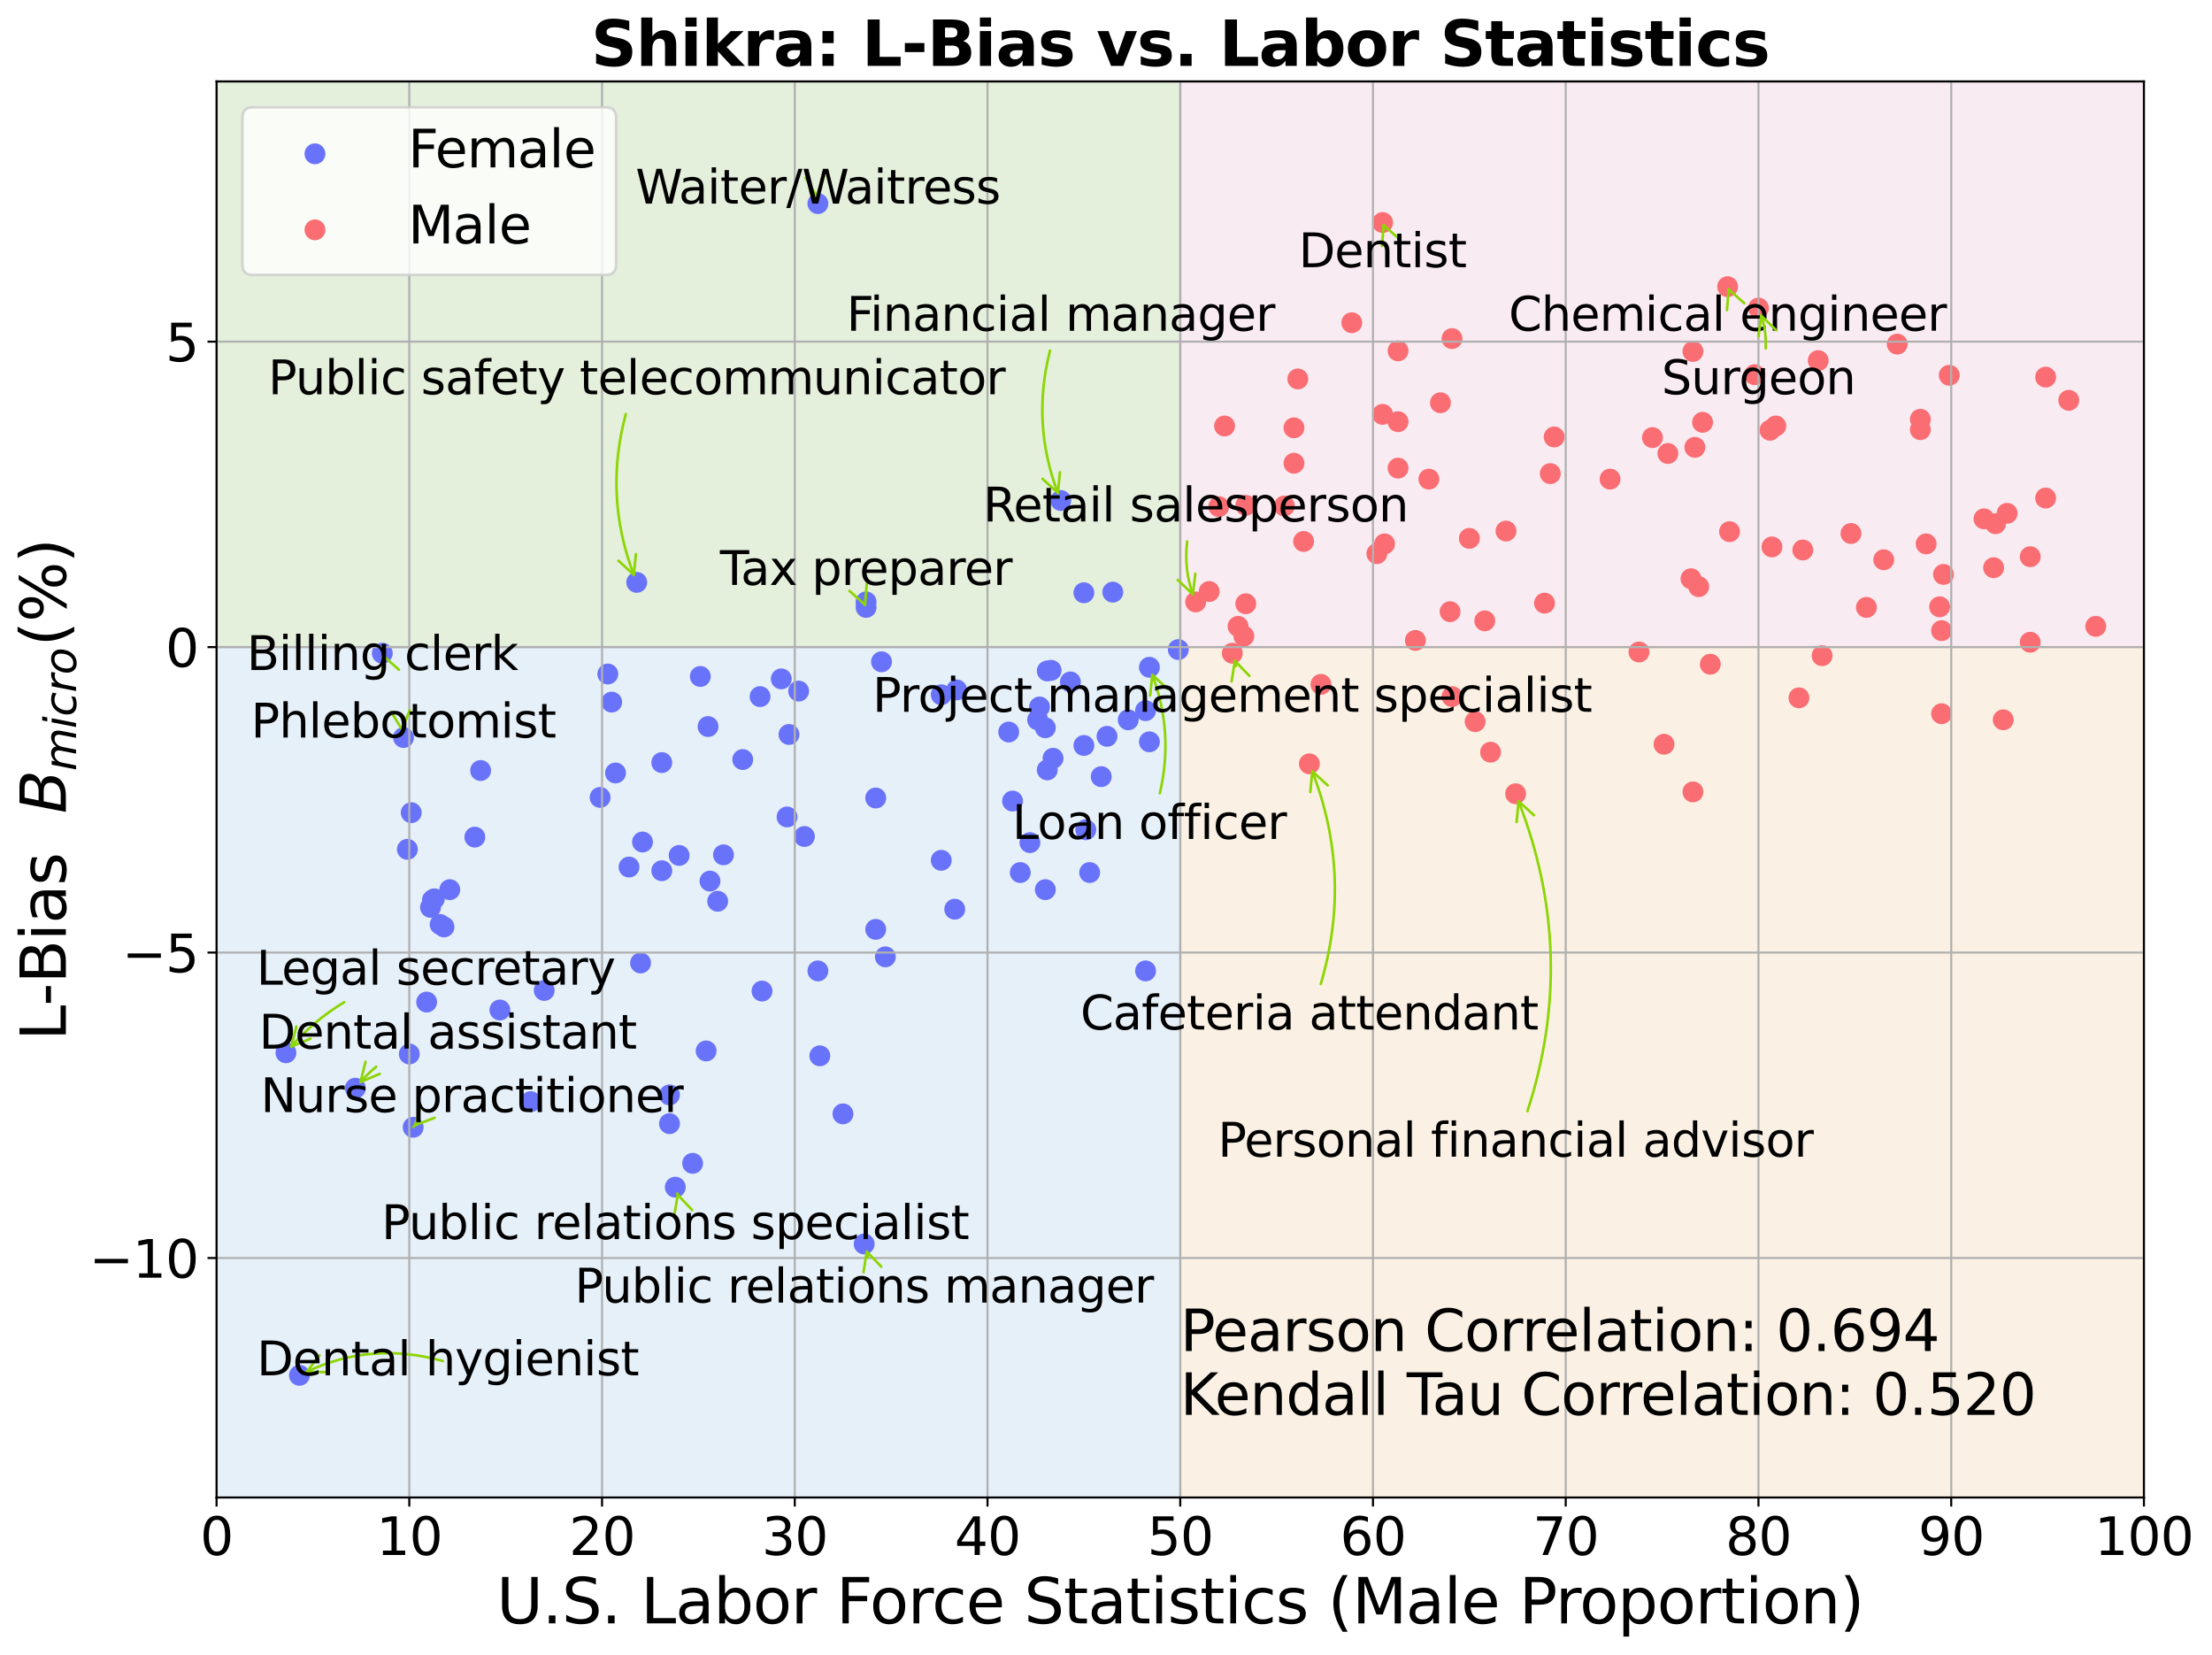 <?xml version="1.0" encoding="utf-8" standalone="no"?>
<!DOCTYPE svg PUBLIC "-//W3C//DTD SVG 1.1//EN"
  "http://www.w3.org/Graphics/SVG/1.1/DTD/svg11.dtd">
<svg xmlns:xlink="http://www.w3.org/1999/xlink" width="854.285pt" height="638.98pt" viewBox="0 0 854.285 638.98" xmlns="http://www.w3.org/2000/svg" version="1.1">
 <defs>
  <style type="text/css">*{stroke-linejoin: round; stroke-linecap: butt}</style>
 </defs>
 <g id="figure_1">
  <g id="patch_1">
   <path d="M 0 638.98 
L 854.285 638.98 
L 854.285 0 
L 0 0 
z
" style="fill: #ffffff"/>
  </g>
  <g id="axes_1">
   <g id="patch_2">
    <path d="M 83.637 578.196 
L 827.998 578.196 
L 827.998 31.436 
L 83.637 31.436 
z
" style="fill: #ffffff"/>
   </g>
   <g id="PolyCollection_1">
    <defs>
     <path id="m557512d78d" d="M 83.637 -607.544 
L 83.637 -389.123 
L 455.817 -389.123 
L 455.817 -607.544 
L 455.817 -607.544 
L 83.637 -607.544 
z
" style="stroke: #cbe0bb; stroke-opacity: 0.5"/>
    </defs>
    <g clip-path="url(#pbe0eb2152a)">
     <use xlink:href="#m557512d78d" x="0" y="638.98" style="fill: #cbe0bb; fill-opacity: 0.5; stroke: #cbe0bb; stroke-opacity: 0.5"/>
    </g>
   </g>
   <g id="PolyCollection_2">
    <defs>
     <path id="m008ad1ff8d" d="M 455.817 -607.544 
L 455.817 -389.123 
L 827.998 -389.123 
L 827.998 -607.544 
L 827.998 -607.544 
L 455.817 -607.544 
z
" style="stroke: #f5d9e6; stroke-opacity: 0.5"/>
    </defs>
    <g clip-path="url(#pbe0eb2152a)">
     <use xlink:href="#m008ad1ff8d" x="0" y="638.98" style="fill: #f5d9e6; fill-opacity: 0.5; stroke: #f5d9e6; stroke-opacity: 0.5"/>
    </g>
   </g>
   <g id="PolyCollection_3">
    <defs>
     <path id="m264ecbc57a" d="M 83.637 -389.123 
L 83.637 -60.784 
L 455.817 -60.784 
L 455.817 -389.123 
L 455.817 -389.123 
L 83.637 -389.123 
z
" style="stroke: #cee2f5; stroke-opacity: 0.5"/>
    </defs>
    <g clip-path="url(#pbe0eb2152a)">
     <use xlink:href="#m264ecbc57a" x="0" y="638.98" style="fill: #cee2f5; fill-opacity: 0.5; stroke: #cee2f5; stroke-opacity: 0.5"/>
    </g>
   </g>
   <g id="PolyCollection_4">
    <defs>
     <path id="m958dd2e2a7" d="M 455.817 -389.123 
L 455.817 -60.784 
L 827.998 -60.784 
L 827.998 -389.123 
L 827.998 -389.123 
L 455.817 -389.123 
z
" style="stroke: #f7e5ca; stroke-opacity: 0.5"/>
    </defs>
    <g clip-path="url(#pbe0eb2152a)">
     <use xlink:href="#m958dd2e2a7" x="0" y="638.98" style="fill: #f7e5ca; fill-opacity: 0.5; stroke: #f7e5ca; stroke-opacity: 0.5"/>
    </g>
   </g>
   <g id="PathCollection_1">
    <defs>
     <path id="m7d03fba420" d="M 0 3.536 
C 0.938 3.536 1.837 3.163 2.5 2.5 
C 3.163 1.837 3.536 0.938 3.536 0 
C 3.536 -0.938 3.163 -1.837 2.5 -2.5 
C 1.837 -3.163 0.938 -3.536 0 -3.536 
C -0.938 -3.536 -1.837 -3.163 -2.5 -2.5 
C -3.163 -1.837 -3.536 -0.938 -3.536 0 
C -3.536 0.938 -3.163 1.837 -2.5 2.5 
C -1.837 3.163 -0.938 3.536 0 3.536 
z
" style="stroke: #6973fa"/>
    </defs>
    <g clip-path="url(#pbe0eb2152a)">
     <use xlink:href="#m7d03fba420" x="110.434" y="406.479" style="fill: #6973fa; stroke: #6973fa"/>
     <use xlink:href="#m7d03fba420" x="115.644" y="531.021" style="fill: #6973fa; stroke: #6973fa"/>
     <use xlink:href="#m7d03fba420" x="137.231" y="420.159" style="fill: #6973fa; stroke: #6973fa"/>
     <use xlink:href="#m7d03fba420" x="147.652" y="252.216" style="fill: #6973fa; stroke: #6973fa"/>
     <use xlink:href="#m7d03fba420" x="155.84" y="284.767" style="fill: #6973fa; stroke: #6973fa"/>
     <use xlink:href="#m7d03fba420" x="157.329" y="327.932" style="fill: #6973fa; stroke: #6973fa"/>
     <use xlink:href="#m7d03fba420" x="158.073" y="406.95" style="fill: #6973fa; stroke: #6973fa"/>
     <use xlink:href="#m7d03fba420" x="158.817" y="313.78" style="fill: #6973fa; stroke: #6973fa"/>
     <use xlink:href="#m7d03fba420" x="159.562" y="435.256" style="fill: #6973fa; stroke: #6973fa"/>
     <use xlink:href="#m7d03fba420" x="164.772" y="386.901" style="fill: #6973fa; stroke: #6973fa"/>
     <use xlink:href="#m7d03fba420" x="166.261" y="350.34" style="fill: #6973fa; stroke: #6973fa"/>
     <use xlink:href="#m7d03fba420" x="167.005" y="347.51" style="fill: #6973fa; stroke: #6973fa"/>
     <use xlink:href="#m7d03fba420" x="167.75" y="347.038" style="fill: #6973fa; stroke: #6973fa"/>
     <use xlink:href="#m7d03fba420" x="169.983" y="356.945" style="fill: #6973fa; stroke: #6973fa"/>
     <use xlink:href="#m7d03fba420" x="171.471" y="357.888" style="fill: #6973fa; stroke: #6973fa"/>
     <use xlink:href="#m7d03fba420" x="173.705" y="343.5" style="fill: #6973fa; stroke: #6973fa"/>
     <use xlink:href="#m7d03fba420" x="183.381" y="323.215" style="fill: #6973fa; stroke: #6973fa"/>
     <use xlink:href="#m7d03fba420" x="185.614" y="297.504" style="fill: #6973fa; stroke: #6973fa"/>
     <use xlink:href="#m7d03fba420" x="193.058" y="389.967" style="fill: #6973fa; stroke: #6973fa"/>
     <use xlink:href="#m7d03fba420" x="204.968" y="425.349" style="fill: #6973fa; stroke: #6973fa"/>
     <use xlink:href="#m7d03fba420" x="210.178" y="382.419" style="fill: #6973fa; stroke: #6973fa"/>
     <use xlink:href="#m7d03fba420" x="231.765" y="307.883" style="fill: #6973fa; stroke: #6973fa"/>
     <use xlink:href="#m7d03fba420" x="234.742" y="260.236" style="fill: #6973fa; stroke: #6973fa"/>
     <use xlink:href="#m7d03fba420" x="236.231" y="271.086" style="fill: #6973fa; stroke: #6973fa"/>
     <use xlink:href="#m7d03fba420" x="237.72" y="298.448" style="fill: #6973fa; stroke: #6973fa"/>
     <use xlink:href="#m7d03fba420" x="242.93" y="334.772" style="fill: #6973fa; stroke: #6973fa"/>
     <use xlink:href="#m7d03fba420" x="245.908" y="224.854" style="fill: #6973fa; stroke: #6973fa"/>
     <use xlink:href="#m7d03fba420" x="247.396" y="371.805" style="fill: #6973fa; stroke: #6973fa"/>
     <use xlink:href="#m7d03fba420" x="248.141" y="325.102" style="fill: #6973fa; stroke: #6973fa"/>
     <use xlink:href="#m7d03fba420" x="255.584" y="336.188" style="fill: #6973fa; stroke: #6973fa"/>
     <use xlink:href="#m7d03fba420" x="255.584" y="294.438" style="fill: #6973fa; stroke: #6973fa"/>
     <use xlink:href="#m7d03fba420" x="258.562" y="433.84" style="fill: #6973fa; stroke: #6973fa"/>
     <use xlink:href="#m7d03fba420" x="258.562" y="422.754" style="fill: #6973fa; stroke: #6973fa"/>
     <use xlink:href="#m7d03fba420" x="260.795" y="458.371" style="fill: #6973fa; stroke: #6973fa"/>
     <use xlink:href="#m7d03fba420" x="262.284" y="330.291" style="fill: #6973fa; stroke: #6973fa"/>
     <use xlink:href="#m7d03fba420" x="267.494" y="449.172" style="fill: #6973fa; stroke: #6973fa"/>
     <use xlink:href="#m7d03fba420" x="270.471" y="261.179" style="fill: #6973fa; stroke: #6973fa"/>
     <use xlink:href="#m7d03fba420" x="272.705" y="405.771" style="fill: #6973fa; stroke: #6973fa"/>
     <use xlink:href="#m7d03fba420" x="273.449" y="280.521" style="fill: #6973fa; stroke: #6973fa"/>
     <use xlink:href="#m7d03fba420" x="274.193" y="340.198" style="fill: #6973fa; stroke: #6973fa"/>
     <use xlink:href="#m7d03fba420" x="277.171" y="347.982" style="fill: #6973fa; stroke: #6973fa"/>
     <use xlink:href="#m7d03fba420" x="279.404" y="330.055" style="fill: #6973fa; stroke: #6973fa"/>
     <use xlink:href="#m7d03fba420" x="286.847" y="293.258" style="fill: #6973fa; stroke: #6973fa"/>
     <use xlink:href="#m7d03fba420" x="293.547" y="268.963" style="fill: #6973fa; stroke: #6973fa"/>
     <use xlink:href="#m7d03fba420" x="294.291" y="382.655" style="fill: #6973fa; stroke: #6973fa"/>
     <use xlink:href="#m7d03fba420" x="301.735" y="262.123" style="fill: #6973fa; stroke: #6973fa"/>
     <use xlink:href="#m7d03fba420" x="303.968" y="315.431" style="fill: #6973fa; stroke: #6973fa"/>
     <use xlink:href="#m7d03fba420" x="304.712" y="283.587" style="fill: #6973fa; stroke: #6973fa"/>
     <use xlink:href="#m7d03fba420" x="308.434" y="266.84" style="fill: #6973fa; stroke: #6973fa"/>
     <use xlink:href="#m7d03fba420" x="310.667" y="322.979" style="fill: #6973fa; stroke: #6973fa"/>
     <use xlink:href="#m7d03fba420" x="315.878" y="374.871" style="fill: #6973fa; stroke: #6973fa"/>
     <use xlink:href="#m7d03fba420" x="315.878" y="78.611" style="fill: #6973fa; stroke: #6973fa"/>
     <use xlink:href="#m7d03fba420" x="316.622" y="407.658" style="fill: #6973fa; stroke: #6973fa"/>
     <use xlink:href="#m7d03fba420" x="325.554" y="430.066" style="fill: #6973fa; stroke: #6973fa"/>
     <use xlink:href="#m7d03fba420" x="333.742" y="480.308" style="fill: #6973fa; stroke: #6973fa"/>
     <use xlink:href="#m7d03fba420" x="334.487" y="234.525" style="fill: #6973fa; stroke: #6973fa"/>
     <use xlink:href="#m7d03fba420" x="334.487" y="232.402" style="fill: #6973fa; stroke: #6973fa"/>
     <use xlink:href="#m7d03fba420" x="338.208" y="358.832" style="fill: #6973fa; stroke: #6973fa"/>
     <use xlink:href="#m7d03fba420" x="338.208" y="308.119" style="fill: #6973fa; stroke: #6973fa"/>
     <use xlink:href="#m7d03fba420" x="340.441" y="255.518" style="fill: #6973fa; stroke: #6973fa"/>
     <use xlink:href="#m7d03fba420" x="341.93" y="369.446" style="fill: #6973fa; stroke: #6973fa"/>
     <use xlink:href="#m7d03fba420" x="363.517" y="332.178" style="fill: #6973fa; stroke: #6973fa"/>
     <use xlink:href="#m7d03fba420" x="363.517" y="268.256" style="fill: #6973fa; stroke: #6973fa"/>
     <use xlink:href="#m7d03fba420" x="368.727" y="351.048" style="fill: #6973fa; stroke: #6973fa"/>
     <use xlink:href="#m7d03fba420" x="369.471" y="266.369" style="fill: #6973fa; stroke: #6973fa"/>
     <use xlink:href="#m7d03fba420" x="389.569" y="282.644" style="fill: #6973fa; stroke: #6973fa"/>
     <use xlink:href="#m7d03fba420" x="391.058" y="309.298" style="fill: #6973fa; stroke: #6973fa"/>
     <use xlink:href="#m7d03fba420" x="394.035" y="336.895" style="fill: #6973fa; stroke: #6973fa"/>
     <use xlink:href="#m7d03fba420" x="397.757" y="325.337" style="fill: #6973fa; stroke: #6973fa"/>
     <use xlink:href="#m7d03fba420" x="400.735" y="277.926" style="fill: #6973fa; stroke: #6973fa"/>
     <use xlink:href="#m7d03fba420" x="401.479" y="272.973" style="fill: #6973fa; stroke: #6973fa"/>
     <use xlink:href="#m7d03fba420" x="403.712" y="343.5" style="fill: #6973fa; stroke: #6973fa"/>
     <use xlink:href="#m7d03fba420" x="403.712" y="280.993" style="fill: #6973fa; stroke: #6973fa"/>
     <use xlink:href="#m7d03fba420" x="404.456" y="297.268" style="fill: #6973fa; stroke: #6973fa"/>
     <use xlink:href="#m7d03fba420" x="404.456" y="259.056" style="fill: #6973fa; stroke: #6973fa"/>
     <use xlink:href="#m7d03fba420" x="405.945" y="258.82" style="fill: #6973fa; stroke: #6973fa"/>
     <use xlink:href="#m7d03fba420" x="406.69" y="292.787" style="fill: #6973fa; stroke: #6973fa"/>
     <use xlink:href="#m7d03fba420" x="409.667" y="193.247" style="fill: #6973fa; stroke: #6973fa"/>
     <use xlink:href="#m7d03fba420" x="413.389" y="263.302" style="fill: #6973fa; stroke: #6973fa"/>
     <use xlink:href="#m7d03fba420" x="418.599" y="287.833" style="fill: #6973fa; stroke: #6973fa"/>
     <use xlink:href="#m7d03fba420" x="418.599" y="228.864" style="fill: #6973fa; stroke: #6973fa"/>
     <use xlink:href="#m7d03fba420" x="419.344" y="320.384" style="fill: #6973fa; stroke: #6973fa"/>
     <use xlink:href="#m7d03fba420" x="420.832" y="336.895" style="fill: #6973fa; stroke: #6973fa"/>
     <use xlink:href="#m7d03fba420" x="425.299" y="299.863" style="fill: #6973fa; stroke: #6973fa"/>
     <use xlink:href="#m7d03fba420" x="427.532" y="284.295" style="fill: #6973fa; stroke: #6973fa"/>
     <use xlink:href="#m7d03fba420" x="429.765" y="228.628" style="fill: #6973fa; stroke: #6973fa"/>
     <use xlink:href="#m7d03fba420" x="435.72" y="277.926" style="fill: #6973fa; stroke: #6973fa"/>
     <use xlink:href="#m7d03fba420" x="442.419" y="374.871" style="fill: #6973fa; stroke: #6973fa"/>
     <use xlink:href="#m7d03fba420" x="442.419" y="274.388" style="fill: #6973fa; stroke: #6973fa"/>
     <use xlink:href="#m7d03fba420" x="443.908" y="286.418" style="fill: #6973fa; stroke: #6973fa"/>
     <use xlink:href="#m7d03fba420" x="443.908" y="257.641" style="fill: #6973fa; stroke: #6973fa"/>
     <use xlink:href="#m7d03fba420" x="455.073" y="250.801" style="fill: #6973fa; stroke: #6973fa"/>
    </g>
   </g>
   <g id="PathCollection_2">
    <defs>
     <path id="m34154b91df" d="M 0 3.536 
C 0.938 3.536 1.837 3.163 2.5 2.5 
C 3.163 1.837 3.536 0.938 3.536 0 
C 3.536 -0.938 3.163 -1.837 2.5 -2.5 
C 1.837 -3.163 0.938 -3.536 0 -3.536 
C -0.938 -3.536 -1.837 -3.163 -2.5 -2.5 
C -3.163 -1.837 -3.536 -0.938 -3.536 0 
C -3.536 0.938 -3.163 1.837 -2.5 2.5 
C -1.837 3.163 -0.938 3.536 0 3.536 
z
" style="stroke: #fa6e73"/>
    </defs>
    <g clip-path="url(#pbe0eb2152a)">
     <use xlink:href="#m34154b91df" x="461.772" y="232.402" style="fill: #fa6e73; stroke: #fa6e73"/>
     <use xlink:href="#m34154b91df" x="466.983" y="228.393" style="fill: #fa6e73; stroke: #fa6e73"/>
     <use xlink:href="#m34154b91df" x="470.705" y="195.606" style="fill: #fa6e73; stroke: #fa6e73"/>
     <use xlink:href="#m34154b91df" x="472.938" y="164.47" style="fill: #fa6e73; stroke: #fa6e73"/>
     <use xlink:href="#m34154b91df" x="475.915" y="252.216" style="fill: #fa6e73; stroke: #fa6e73"/>
     <use xlink:href="#m34154b91df" x="478.148" y="241.837" style="fill: #fa6e73; stroke: #fa6e73"/>
     <use xlink:href="#m34154b91df" x="480.381" y="245.611" style="fill: #fa6e73; stroke: #fa6e73"/>
     <use xlink:href="#m34154b91df" x="481.126" y="233.11" style="fill: #fa6e73; stroke: #fa6e73"/>
     <use xlink:href="#m34154b91df" x="481.126" y="195.134" style="fill: #fa6e73; stroke: #fa6e73"/>
     <use xlink:href="#m34154b91df" x="496.013" y="195.37" style="fill: #fa6e73; stroke: #fa6e73"/>
     <use xlink:href="#m34154b91df" x="499.735" y="178.859" style="fill: #fa6e73; stroke: #fa6e73"/>
     <use xlink:href="#m34154b91df" x="499.735" y="165.178" style="fill: #fa6e73; stroke: #fa6e73"/>
     <use xlink:href="#m34154b91df" x="501.223" y="146.308" style="fill: #fa6e73; stroke: #fa6e73"/>
     <use xlink:href="#m34154b91df" x="503.456" y="209.051" style="fill: #fa6e73; stroke: #fa6e73"/>
     <use xlink:href="#m34154b91df" x="505.69" y="294.909" style="fill: #fa6e73; stroke: #fa6e73"/>
     <use xlink:href="#m34154b91df" x="510.156" y="264.246" style="fill: #fa6e73; stroke: #fa6e73"/>
     <use xlink:href="#m34154b91df" x="522.066" y="124.607" style="fill: #fa6e73; stroke: #fa6e73"/>
     <use xlink:href="#m34154b91df" x="531.742" y="213.768" style="fill: #fa6e73; stroke: #fa6e73"/>
     <use xlink:href="#m34154b91df" x="533.975" y="159.989" style="fill: #fa6e73; stroke: #fa6e73"/>
     <use xlink:href="#m34154b91df" x="533.975" y="85.924" style="fill: #fa6e73; stroke: #fa6e73"/>
     <use xlink:href="#m34154b91df" x="534.72" y="209.994" style="fill: #fa6e73; stroke: #fa6e73"/>
     <use xlink:href="#m34154b91df" x="539.93" y="180.746" style="fill: #fa6e73; stroke: #fa6e73"/>
     <use xlink:href="#m34154b91df" x="539.93" y="162.819" style="fill: #fa6e73; stroke: #fa6e73"/>
     <use xlink:href="#m34154b91df" x="539.93" y="135.457" style="fill: #fa6e73; stroke: #fa6e73"/>
     <use xlink:href="#m34154b91df" x="546.629" y="247.263" style="fill: #fa6e73; stroke: #fa6e73"/>
     <use xlink:href="#m34154b91df" x="551.84" y="184.991" style="fill: #fa6e73; stroke: #fa6e73"/>
     <use xlink:href="#m34154b91df" x="556.306" y="155.507" style="fill: #fa6e73; stroke: #fa6e73"/>
     <use xlink:href="#m34154b91df" x="560.028" y="236.176" style="fill: #fa6e73; stroke: #fa6e73"/>
     <use xlink:href="#m34154b91df" x="560.772" y="268.963" style="fill: #fa6e73; stroke: #fa6e73"/>
     <use xlink:href="#m34154b91df" x="560.772" y="130.74" style="fill: #fa6e73; stroke: #fa6e73"/>
     <use xlink:href="#m34154b91df" x="567.472" y="207.871" style="fill: #fa6e73; stroke: #fa6e73"/>
     <use xlink:href="#m34154b91df" x="569.705" y="278.634" style="fill: #fa6e73; stroke: #fa6e73"/>
     <use xlink:href="#m34154b91df" x="573.426" y="239.715" style="fill: #fa6e73; stroke: #fa6e73"/>
     <use xlink:href="#m34154b91df" x="575.659" y="290.428" style="fill: #fa6e73; stroke: #fa6e73"/>
     <use xlink:href="#m34154b91df" x="581.614" y="205.041" style="fill: #fa6e73; stroke: #fa6e73"/>
     <use xlink:href="#m34154b91df" x="585.336" y="306.467" style="fill: #fa6e73; stroke: #fa6e73"/>
     <use xlink:href="#m34154b91df" x="596.502" y="232.874" style="fill: #fa6e73; stroke: #fa6e73"/>
     <use xlink:href="#m34154b91df" x="598.735" y="182.868" style="fill: #fa6e73; stroke: #fa6e73"/>
     <use xlink:href="#m34154b91df" x="600.223" y="168.716" style="fill: #fa6e73; stroke: #fa6e73"/>
     <use xlink:href="#m34154b91df" x="621.81" y="184.991" style="fill: #fa6e73; stroke: #fa6e73"/>
     <use xlink:href="#m34154b91df" x="632.975" y="251.744" style="fill: #fa6e73; stroke: #fa6e73"/>
     <use xlink:href="#m34154b91df" x="638.186" y="168.952" style="fill: #fa6e73; stroke: #fa6e73"/>
     <use xlink:href="#m34154b91df" x="642.652" y="287.361" style="fill: #fa6e73; stroke: #fa6e73"/>
     <use xlink:href="#m34154b91df" x="644.141" y="175.085" style="fill: #fa6e73; stroke: #fa6e73"/>
     <use xlink:href="#m34154b91df" x="653.073" y="223.439" style="fill: #fa6e73; stroke: #fa6e73"/>
     <use xlink:href="#m34154b91df" x="653.817" y="305.76" style="fill: #fa6e73; stroke: #fa6e73"/>
     <use xlink:href="#m34154b91df" x="653.817" y="135.693" style="fill: #fa6e73; stroke: #fa6e73"/>
     <use xlink:href="#m34154b91df" x="654.562" y="172.726" style="fill: #fa6e73; stroke: #fa6e73"/>
     <use xlink:href="#m34154b91df" x="656.05" y="226.505" style="fill: #fa6e73; stroke: #fa6e73"/>
     <use xlink:href="#m34154b91df" x="657.539" y="163.055" style="fill: #fa6e73; stroke: #fa6e73"/>
     <use xlink:href="#m34154b91df" x="660.517" y="256.462" style="fill: #fa6e73; stroke: #fa6e73"/>
     <use xlink:href="#m34154b91df" x="667.216" y="110.691" style="fill: #fa6e73; stroke: #fa6e73"/>
     <use xlink:href="#m34154b91df" x="667.96" y="205.277" style="fill: #fa6e73; stroke: #fa6e73"/>
     <use xlink:href="#m34154b91df" x="677.637" y="144.657" style="fill: #fa6e73; stroke: #fa6e73"/>
     <use xlink:href="#m34154b91df" x="679.126" y="118.946" style="fill: #fa6e73; stroke: #fa6e73"/>
     <use xlink:href="#m34154b91df" x="683.592" y="166.121" style="fill: #fa6e73; stroke: #fa6e73"/>
     <use xlink:href="#m34154b91df" x="684.336" y="211.174" style="fill: #fa6e73; stroke: #fa6e73"/>
     <use xlink:href="#m34154b91df" x="685.825" y="164.47" style="fill: #fa6e73; stroke: #fa6e73"/>
     <use xlink:href="#m34154b91df" x="694.757" y="269.435" style="fill: #fa6e73; stroke: #fa6e73"/>
     <use xlink:href="#m34154b91df" x="696.246" y="212.353" style="fill: #fa6e73; stroke: #fa6e73"/>
     <use xlink:href="#m34154b91df" x="702.201" y="139.231" style="fill: #fa6e73; stroke: #fa6e73"/>
     <use xlink:href="#m34154b91df" x="703.69" y="253.159" style="fill: #fa6e73; stroke: #fa6e73"/>
     <use xlink:href="#m34154b91df" x="714.855" y="205.984" style="fill: #fa6e73; stroke: #fa6e73"/>
     <use xlink:href="#m34154b91df" x="720.81" y="234.525" style="fill: #fa6e73; stroke: #fa6e73"/>
     <use xlink:href="#m34154b91df" x="727.509" y="216.127" style="fill: #fa6e73; stroke: #fa6e73"/>
     <use xlink:href="#m34154b91df" x="732.72" y="132.863" style="fill: #fa6e73; stroke: #fa6e73"/>
     <use xlink:href="#m34154b91df" x="741.652" y="165.885" style="fill: #fa6e73; stroke: #fa6e73"/>
     <use xlink:href="#m34154b91df" x="741.652" y="161.876" style="fill: #fa6e73; stroke: #fa6e73"/>
     <use xlink:href="#m34154b91df" x="743.885" y="209.994" style="fill: #fa6e73; stroke: #fa6e73"/>
     <use xlink:href="#m34154b91df" x="749.096" y="234.289" style="fill: #fa6e73; stroke: #fa6e73"/>
     <use xlink:href="#m34154b91df" x="749.84" y="275.568" style="fill: #fa6e73; stroke: #fa6e73"/>
     <use xlink:href="#m34154b91df" x="749.84" y="243.489" style="fill: #fa6e73; stroke: #fa6e73"/>
     <use xlink:href="#m34154b91df" x="750.584" y="221.788" style="fill: #fa6e73; stroke: #fa6e73"/>
     <use xlink:href="#m34154b91df" x="752.817" y="144.892" style="fill: #fa6e73; stroke: #fa6e73"/>
     <use xlink:href="#m34154b91df" x="766.216" y="200.323" style="fill: #fa6e73; stroke: #fa6e73"/>
     <use xlink:href="#m34154b91df" x="769.938" y="219.193" style="fill: #fa6e73; stroke: #fa6e73"/>
     <use xlink:href="#m34154b91df" x="770.682" y="202.21" style="fill: #fa6e73; stroke: #fa6e73"/>
     <use xlink:href="#m34154b91df" x="773.66" y="277.926" style="fill: #fa6e73; stroke: #fa6e73"/>
     <use xlink:href="#m34154b91df" x="775.148" y="198.2" style="fill: #fa6e73; stroke: #fa6e73"/>
     <use xlink:href="#m34154b91df" x="784.081" y="247.97" style="fill: #fa6e73; stroke: #fa6e73"/>
     <use xlink:href="#m34154b91df" x="784.081" y="214.948" style="fill: #fa6e73; stroke: #fa6e73"/>
     <use xlink:href="#m34154b91df" x="790.035" y="192.304" style="fill: #fa6e73; stroke: #fa6e73"/>
     <use xlink:href="#m34154b91df" x="790.035" y="145.6" style="fill: #fa6e73; stroke: #fa6e73"/>
     <use xlink:href="#m34154b91df" x="798.968" y="154.563" style="fill: #fa6e73; stroke: #fa6e73"/>
     <use xlink:href="#m34154b91df" x="809.389" y="241.837" style="fill: #fa6e73; stroke: #fa6e73"/>
    </g>
   </g>
   <g id="matplotlib.axis_1">
    <g id="xtick_1">
     <g id="line2d_1">
      <path d="M 83.637 578.196 
L 83.637 31.436 
" clip-path="url(#pbe0eb2152a)" style="fill: none; stroke: #b0b0b0; stroke-width: 0.8; stroke-linecap: square"/>
     </g>
     <g id="line2d_2">
      <defs>
       <path id="m67735bd6e5" d="M 0 0 
L 0 3.5 
" style="stroke: #000000; stroke-width: 0.8"/>
      </defs>
      <g>
       <use xlink:href="#m67735bd6e5" x="83.637" y="578.196" style="stroke: #000000; stroke-width: 0.8"/>
      </g>
     </g>
     <g id="text_1">
      <!-- 0 -->
      <g transform="translate(77.274 600.393) scale(0.2 -0.2)">
       <defs>
        <path id="DejaVuSans-30" d="M 2034 4250 
Q 1547 4250 1301 3770 
Q 1056 3291 1056 2328 
Q 1056 1369 1301 889 
Q 1547 409 2034 409 
Q 2525 409 2770 889 
Q 3016 1369 3016 2328 
Q 3016 3291 2770 3770 
Q 2525 4250 2034 4250 
z
M 2034 4750 
Q 2819 4750 3233 4129 
Q 3647 3509 3647 2328 
Q 3647 1150 3233 529 
Q 2819 -91 2034 -91 
Q 1250 -91 836 529 
Q 422 1150 422 2328 
Q 422 3509 836 4129 
Q 1250 4750 2034 4750 
z
" transform="scale(0.016)"/>
       </defs>
       <use xlink:href="#DejaVuSans-30"/>
      </g>
     </g>
    </g>
    <g id="xtick_2">
     <g id="line2d_3">
      <path d="M 158.073 578.196 
L 158.073 31.436 
" clip-path="url(#pbe0eb2152a)" style="fill: none; stroke: #b0b0b0; stroke-width: 0.8; stroke-linecap: square"/>
     </g>
     <g id="line2d_4">
      <g>
       <use xlink:href="#m67735bd6e5" x="158.073" y="578.196" style="stroke: #000000; stroke-width: 0.8"/>
      </g>
     </g>
     <g id="text_2">
      <!-- 10 -->
      <g transform="translate(145.348 600.393) scale(0.2 -0.2)">
       <defs>
        <path id="DejaVuSans-31" d="M 794 531 
L 1825 531 
L 1825 4091 
L 703 3866 
L 703 4441 
L 1819 4666 
L 2450 4666 
L 2450 531 
L 3481 531 
L 3481 0 
L 794 0 
L 794 531 
z
" transform="scale(0.016)"/>
       </defs>
       <use xlink:href="#DejaVuSans-31"/>
       <use xlink:href="#DejaVuSans-30" x="63.623"/>
      </g>
     </g>
    </g>
    <g id="xtick_3">
     <g id="line2d_5">
      <path d="M 232.509 578.196 
L 232.509 31.436 
" clip-path="url(#pbe0eb2152a)" style="fill: none; stroke: #b0b0b0; stroke-width: 0.8; stroke-linecap: square"/>
     </g>
     <g id="line2d_6">
      <g>
       <use xlink:href="#m67735bd6e5" x="232.509" y="578.196" style="stroke: #000000; stroke-width: 0.8"/>
      </g>
     </g>
     <g id="text_3">
      <!-- 20 -->
      <g transform="translate(219.784 600.393) scale(0.2 -0.2)">
       <defs>
        <path id="DejaVuSans-32" d="M 1228 531 
L 3431 531 
L 3431 0 
L 469 0 
L 469 531 
Q 828 903 1448 1529 
Q 2069 2156 2228 2338 
Q 2531 2678 2651 2914 
Q 2772 3150 2772 3378 
Q 2772 3750 2511 3984 
Q 2250 4219 1831 4219 
Q 1534 4219 1204 4116 
Q 875 4013 500 3803 
L 500 4441 
Q 881 4594 1212 4672 
Q 1544 4750 1819 4750 
Q 2544 4750 2975 4387 
Q 3406 4025 3406 3419 
Q 3406 3131 3298 2873 
Q 3191 2616 2906 2266 
Q 2828 2175 2409 1742 
Q 1991 1309 1228 531 
z
" transform="scale(0.016)"/>
       </defs>
       <use xlink:href="#DejaVuSans-32"/>
       <use xlink:href="#DejaVuSans-30" x="63.623"/>
      </g>
     </g>
    </g>
    <g id="xtick_4">
     <g id="line2d_7">
      <path d="M 306.945 578.196 
L 306.945 31.436 
" clip-path="url(#pbe0eb2152a)" style="fill: none; stroke: #b0b0b0; stroke-width: 0.8; stroke-linecap: square"/>
     </g>
     <g id="line2d_8">
      <g>
       <use xlink:href="#m67735bd6e5" x="306.945" y="578.196" style="stroke: #000000; stroke-width: 0.8"/>
      </g>
     </g>
     <g id="text_4">
      <!-- 30 -->
      <g transform="translate(294.22 600.393) scale(0.2 -0.2)">
       <defs>
        <path id="DejaVuSans-33" d="M 2597 2516 
Q 3050 2419 3304 2112 
Q 3559 1806 3559 1356 
Q 3559 666 3084 287 
Q 2609 -91 1734 -91 
Q 1441 -91 1130 -33 
Q 819 25 488 141 
L 488 750 
Q 750 597 1062 519 
Q 1375 441 1716 441 
Q 2309 441 2620 675 
Q 2931 909 2931 1356 
Q 2931 1769 2642 2001 
Q 2353 2234 1838 2234 
L 1294 2234 
L 1294 2753 
L 1863 2753 
Q 2328 2753 2575 2939 
Q 2822 3125 2822 3475 
Q 2822 3834 2567 4026 
Q 2313 4219 1838 4219 
Q 1578 4219 1281 4162 
Q 984 4106 628 3988 
L 628 4550 
Q 988 4650 1302 4700 
Q 1616 4750 1894 4750 
Q 2613 4750 3031 4423 
Q 3450 4097 3450 3541 
Q 3450 3153 3228 2886 
Q 3006 2619 2597 2516 
z
" transform="scale(0.016)"/>
       </defs>
       <use xlink:href="#DejaVuSans-33"/>
       <use xlink:href="#DejaVuSans-30" x="63.623"/>
      </g>
     </g>
    </g>
    <g id="xtick_5">
     <g id="line2d_9">
      <path d="M 381.381 578.196 
L 381.381 31.436 
" clip-path="url(#pbe0eb2152a)" style="fill: none; stroke: #b0b0b0; stroke-width: 0.8; stroke-linecap: square"/>
     </g>
     <g id="line2d_10">
      <g>
       <use xlink:href="#m67735bd6e5" x="381.381" y="578.196" style="stroke: #000000; stroke-width: 0.8"/>
      </g>
     </g>
     <g id="text_5">
      <!-- 40 -->
      <g transform="translate(368.656 600.393) scale(0.2 -0.2)">
       <defs>
        <path id="DejaVuSans-34" d="M 2419 4116 
L 825 1625 
L 2419 1625 
L 2419 4116 
z
M 2253 4666 
L 3047 4666 
L 3047 1625 
L 3713 1625 
L 3713 1100 
L 3047 1100 
L 3047 0 
L 2419 0 
L 2419 1100 
L 313 1100 
L 313 1709 
L 2253 4666 
z
" transform="scale(0.016)"/>
       </defs>
       <use xlink:href="#DejaVuSans-34"/>
       <use xlink:href="#DejaVuSans-30" x="63.623"/>
      </g>
     </g>
    </g>
    <g id="xtick_6">
     <g id="line2d_11">
      <path d="M 455.817 578.196 
L 455.817 31.436 
" clip-path="url(#pbe0eb2152a)" style="fill: none; stroke: #b0b0b0; stroke-width: 0.8; stroke-linecap: square"/>
     </g>
     <g id="line2d_12">
      <g>
       <use xlink:href="#m67735bd6e5" x="455.817" y="578.196" style="stroke: #000000; stroke-width: 0.8"/>
      </g>
     </g>
     <g id="text_6">
      <!-- 50 -->
      <g transform="translate(443.092 600.393) scale(0.2 -0.2)">
       <defs>
        <path id="DejaVuSans-35" d="M 691 4666 
L 3169 4666 
L 3169 4134 
L 1269 4134 
L 1269 2991 
Q 1406 3038 1543 3061 
Q 1681 3084 1819 3084 
Q 2600 3084 3056 2656 
Q 3513 2228 3513 1497 
Q 3513 744 3044 326 
Q 2575 -91 1722 -91 
Q 1428 -91 1123 -41 
Q 819 9 494 109 
L 494 744 
Q 775 591 1075 516 
Q 1375 441 1709 441 
Q 2250 441 2565 725 
Q 2881 1009 2881 1497 
Q 2881 1984 2565 2268 
Q 2250 2553 1709 2553 
Q 1456 2553 1204 2497 
Q 953 2441 691 2322 
L 691 4666 
z
" transform="scale(0.016)"/>
       </defs>
       <use xlink:href="#DejaVuSans-35"/>
       <use xlink:href="#DejaVuSans-30" x="63.623"/>
      </g>
     </g>
    </g>
    <g id="xtick_7">
     <g id="line2d_13">
      <path d="M 530.253 578.196 
L 530.253 31.436 
" clip-path="url(#pbe0eb2152a)" style="fill: none; stroke: #b0b0b0; stroke-width: 0.8; stroke-linecap: square"/>
     </g>
     <g id="line2d_14">
      <g>
       <use xlink:href="#m67735bd6e5" x="530.253" y="578.196" style="stroke: #000000; stroke-width: 0.8"/>
      </g>
     </g>
     <g id="text_7">
      <!-- 60 -->
      <g transform="translate(517.528 600.393) scale(0.2 -0.2)">
       <defs>
        <path id="DejaVuSans-36" d="M 2113 2584 
Q 1688 2584 1439 2293 
Q 1191 2003 1191 1497 
Q 1191 994 1439 701 
Q 1688 409 2113 409 
Q 2538 409 2786 701 
Q 3034 994 3034 1497 
Q 3034 2003 2786 2293 
Q 2538 2584 2113 2584 
z
M 3366 4563 
L 3366 3988 
Q 3128 4100 2886 4159 
Q 2644 4219 2406 4219 
Q 1781 4219 1451 3797 
Q 1122 3375 1075 2522 
Q 1259 2794 1537 2939 
Q 1816 3084 2150 3084 
Q 2853 3084 3261 2657 
Q 3669 2231 3669 1497 
Q 3669 778 3244 343 
Q 2819 -91 2113 -91 
Q 1303 -91 875 529 
Q 447 1150 447 2328 
Q 447 3434 972 4092 
Q 1497 4750 2381 4750 
Q 2619 4750 2861 4703 
Q 3103 4656 3366 4563 
z
" transform="scale(0.016)"/>
       </defs>
       <use xlink:href="#DejaVuSans-36"/>
       <use xlink:href="#DejaVuSans-30" x="63.623"/>
      </g>
     </g>
    </g>
    <g id="xtick_8">
     <g id="line2d_15">
      <path d="M 604.69 578.196 
L 604.69 31.436 
" clip-path="url(#pbe0eb2152a)" style="fill: none; stroke: #b0b0b0; stroke-width: 0.8; stroke-linecap: square"/>
     </g>
     <g id="line2d_16">
      <g>
       <use xlink:href="#m67735bd6e5" x="604.69" y="578.196" style="stroke: #000000; stroke-width: 0.8"/>
      </g>
     </g>
     <g id="text_8">
      <!-- 70 -->
      <g transform="translate(591.965 600.393) scale(0.2 -0.2)">
       <defs>
        <path id="DejaVuSans-37" d="M 525 4666 
L 3525 4666 
L 3525 4397 
L 1831 0 
L 1172 0 
L 2766 4134 
L 525 4134 
L 525 4666 
z
" transform="scale(0.016)"/>
       </defs>
       <use xlink:href="#DejaVuSans-37"/>
       <use xlink:href="#DejaVuSans-30" x="63.623"/>
      </g>
     </g>
    </g>
    <g id="xtick_9">
     <g id="line2d_17">
      <path d="M 679.126 578.196 
L 679.126 31.436 
" clip-path="url(#pbe0eb2152a)" style="fill: none; stroke: #b0b0b0; stroke-width: 0.8; stroke-linecap: square"/>
     </g>
     <g id="line2d_18">
      <g>
       <use xlink:href="#m67735bd6e5" x="679.126" y="578.196" style="stroke: #000000; stroke-width: 0.8"/>
      </g>
     </g>
     <g id="text_9">
      <!-- 80 -->
      <g transform="translate(666.401 600.393) scale(0.2 -0.2)">
       <defs>
        <path id="DejaVuSans-38" d="M 2034 2216 
Q 1584 2216 1326 1975 
Q 1069 1734 1069 1313 
Q 1069 891 1326 650 
Q 1584 409 2034 409 
Q 2484 409 2743 651 
Q 3003 894 3003 1313 
Q 3003 1734 2745 1975 
Q 2488 2216 2034 2216 
z
M 1403 2484 
Q 997 2584 770 2862 
Q 544 3141 544 3541 
Q 544 4100 942 4425 
Q 1341 4750 2034 4750 
Q 2731 4750 3128 4425 
Q 3525 4100 3525 3541 
Q 3525 3141 3298 2862 
Q 3072 2584 2669 2484 
Q 3125 2378 3379 2068 
Q 3634 1759 3634 1313 
Q 3634 634 3220 271 
Q 2806 -91 2034 -91 
Q 1263 -91 848 271 
Q 434 634 434 1313 
Q 434 1759 690 2068 
Q 947 2378 1403 2484 
z
M 1172 3481 
Q 1172 3119 1398 2916 
Q 1625 2713 2034 2713 
Q 2441 2713 2670 2916 
Q 2900 3119 2900 3481 
Q 2900 3844 2670 4047 
Q 2441 4250 2034 4250 
Q 1625 4250 1398 4047 
Q 1172 3844 1172 3481 
z
" transform="scale(0.016)"/>
       </defs>
       <use xlink:href="#DejaVuSans-38"/>
       <use xlink:href="#DejaVuSans-30" x="63.623"/>
      </g>
     </g>
    </g>
    <g id="xtick_10">
     <g id="line2d_19">
      <path d="M 753.562 578.196 
L 753.562 31.436 
" clip-path="url(#pbe0eb2152a)" style="fill: none; stroke: #b0b0b0; stroke-width: 0.8; stroke-linecap: square"/>
     </g>
     <g id="line2d_20">
      <g>
       <use xlink:href="#m67735bd6e5" x="753.562" y="578.196" style="stroke: #000000; stroke-width: 0.8"/>
      </g>
     </g>
     <g id="text_10">
      <!-- 90 -->
      <g transform="translate(740.837 600.393) scale(0.2 -0.2)">
       <defs>
        <path id="DejaVuSans-39" d="M 703 97 
L 703 672 
Q 941 559 1184 500 
Q 1428 441 1663 441 
Q 2288 441 2617 861 
Q 2947 1281 2994 2138 
Q 2813 1869 2534 1725 
Q 2256 1581 1919 1581 
Q 1219 1581 811 2004 
Q 403 2428 403 3163 
Q 403 3881 828 4315 
Q 1253 4750 1959 4750 
Q 2769 4750 3195 4129 
Q 3622 3509 3622 2328 
Q 3622 1225 3098 567 
Q 2575 -91 1691 -91 
Q 1453 -91 1209 -44 
Q 966 3 703 97 
z
M 1959 2075 
Q 2384 2075 2632 2365 
Q 2881 2656 2881 3163 
Q 2881 3666 2632 3958 
Q 2384 4250 1959 4250 
Q 1534 4250 1286 3958 
Q 1038 3666 1038 3163 
Q 1038 2656 1286 2365 
Q 1534 2075 1959 2075 
z
" transform="scale(0.016)"/>
       </defs>
       <use xlink:href="#DejaVuSans-39"/>
       <use xlink:href="#DejaVuSans-30" x="63.623"/>
      </g>
     </g>
    </g>
    <g id="xtick_11">
     <g id="line2d_21">
      <path d="M 827.998 578.196 
L 827.998 31.436 
" clip-path="url(#pbe0eb2152a)" style="fill: none; stroke: #b0b0b0; stroke-width: 0.8; stroke-linecap: square"/>
     </g>
     <g id="line2d_22">
      <g>
       <use xlink:href="#m67735bd6e5" x="827.998" y="578.196" style="stroke: #000000; stroke-width: 0.8"/>
      </g>
     </g>
     <g id="text_11">
      <!-- 100 -->
      <g transform="translate(808.91 600.393) scale(0.2 -0.2)">
       <use xlink:href="#DejaVuSans-31"/>
       <use xlink:href="#DejaVuSans-30" x="63.623"/>
       <use xlink:href="#DejaVuSans-30" x="127.246"/>
      </g>
     </g>
    </g>
    <g id="text_12">
     <!-- U.S. Labor Force Statistics (Male Proportion) -->
     <g transform="translate(191.78 626.789) scale(0.24 -0.24)">
      <defs>
       <path id="DejaVuSans-55" d="M 556 4666 
L 1191 4666 
L 1191 1831 
Q 1191 1081 1462 751 
Q 1734 422 2344 422 
Q 2950 422 3222 751 
Q 3494 1081 3494 1831 
L 3494 4666 
L 4128 4666 
L 4128 1753 
Q 4128 841 3676 375 
Q 3225 -91 2344 -91 
Q 1459 -91 1007 375 
Q 556 841 556 1753 
L 556 4666 
z
" transform="scale(0.016)"/>
       <path id="DejaVuSans-2e" d="M 684 794 
L 1344 794 
L 1344 0 
L 684 0 
L 684 794 
z
" transform="scale(0.016)"/>
       <path id="DejaVuSans-53" d="M 3425 4513 
L 3425 3897 
Q 3066 4069 2747 4153 
Q 2428 4238 2131 4238 
Q 1616 4238 1336 4038 
Q 1056 3838 1056 3469 
Q 1056 3159 1242 3001 
Q 1428 2844 1947 2747 
L 2328 2669 
Q 3034 2534 3370 2195 
Q 3706 1856 3706 1288 
Q 3706 609 3251 259 
Q 2797 -91 1919 -91 
Q 1588 -91 1214 -16 
Q 841 59 441 206 
L 441 856 
Q 825 641 1194 531 
Q 1563 422 1919 422 
Q 2459 422 2753 634 
Q 3047 847 3047 1241 
Q 3047 1584 2836 1778 
Q 2625 1972 2144 2069 
L 1759 2144 
Q 1053 2284 737 2584 
Q 422 2884 422 3419 
Q 422 4038 858 4394 
Q 1294 4750 2059 4750 
Q 2388 4750 2728 4690 
Q 3069 4631 3425 4513 
z
" transform="scale(0.016)"/>
       <path id="DejaVuSans-20" transform="scale(0.016)"/>
       <path id="DejaVuSans-4c" d="M 628 4666 
L 1259 4666 
L 1259 531 
L 3531 531 
L 3531 0 
L 628 0 
L 628 4666 
z
" transform="scale(0.016)"/>
       <path id="DejaVuSans-61" d="M 2194 1759 
Q 1497 1759 1228 1600 
Q 959 1441 959 1056 
Q 959 750 1161 570 
Q 1363 391 1709 391 
Q 2188 391 2477 730 
Q 2766 1069 2766 1631 
L 2766 1759 
L 2194 1759 
z
M 3341 1997 
L 3341 0 
L 2766 0 
L 2766 531 
Q 2569 213 2275 61 
Q 1981 -91 1556 -91 
Q 1019 -91 701 211 
Q 384 513 384 1019 
Q 384 1609 779 1909 
Q 1175 2209 1959 2209 
L 2766 2209 
L 2766 2266 
Q 2766 2663 2505 2880 
Q 2244 3097 1772 3097 
Q 1472 3097 1187 3025 
Q 903 2953 641 2809 
L 641 3341 
Q 956 3463 1253 3523 
Q 1550 3584 1831 3584 
Q 2591 3584 2966 3190 
Q 3341 2797 3341 1997 
z
" transform="scale(0.016)"/>
       <path id="DejaVuSans-62" d="M 3116 1747 
Q 3116 2381 2855 2742 
Q 2594 3103 2138 3103 
Q 1681 3103 1420 2742 
Q 1159 2381 1159 1747 
Q 1159 1113 1420 752 
Q 1681 391 2138 391 
Q 2594 391 2855 752 
Q 3116 1113 3116 1747 
z
M 1159 2969 
Q 1341 3281 1617 3432 
Q 1894 3584 2278 3584 
Q 2916 3584 3314 3078 
Q 3713 2572 3713 1747 
Q 3713 922 3314 415 
Q 2916 -91 2278 -91 
Q 1894 -91 1617 61 
Q 1341 213 1159 525 
L 1159 0 
L 581 0 
L 581 4863 
L 1159 4863 
L 1159 2969 
z
" transform="scale(0.016)"/>
       <path id="DejaVuSans-6f" d="M 1959 3097 
Q 1497 3097 1228 2736 
Q 959 2375 959 1747 
Q 959 1119 1226 758 
Q 1494 397 1959 397 
Q 2419 397 2687 759 
Q 2956 1122 2956 1747 
Q 2956 2369 2687 2733 
Q 2419 3097 1959 3097 
z
M 1959 3584 
Q 2709 3584 3137 3096 
Q 3566 2609 3566 1747 
Q 3566 888 3137 398 
Q 2709 -91 1959 -91 
Q 1206 -91 779 398 
Q 353 888 353 1747 
Q 353 2609 779 3096 
Q 1206 3584 1959 3584 
z
" transform="scale(0.016)"/>
       <path id="DejaVuSans-72" d="M 2631 2963 
Q 2534 3019 2420 3045 
Q 2306 3072 2169 3072 
Q 1681 3072 1420 2755 
Q 1159 2438 1159 1844 
L 1159 0 
L 581 0 
L 581 3500 
L 1159 3500 
L 1159 2956 
Q 1341 3275 1631 3429 
Q 1922 3584 2338 3584 
Q 2397 3584 2469 3576 
Q 2541 3569 2628 3553 
L 2631 2963 
z
" transform="scale(0.016)"/>
       <path id="DejaVuSans-46" d="M 628 4666 
L 3309 4666 
L 3309 4134 
L 1259 4134 
L 1259 2759 
L 3109 2759 
L 3109 2228 
L 1259 2228 
L 1259 0 
L 628 0 
L 628 4666 
z
" transform="scale(0.016)"/>
       <path id="DejaVuSans-63" d="M 3122 3366 
L 3122 2828 
Q 2878 2963 2633 3030 
Q 2388 3097 2138 3097 
Q 1578 3097 1268 2742 
Q 959 2388 959 1747 
Q 959 1106 1268 751 
Q 1578 397 2138 397 
Q 2388 397 2633 464 
Q 2878 531 3122 666 
L 3122 134 
Q 2881 22 2623 -34 
Q 2366 -91 2075 -91 
Q 1284 -91 818 406 
Q 353 903 353 1747 
Q 353 2603 823 3093 
Q 1294 3584 2113 3584 
Q 2378 3584 2631 3529 
Q 2884 3475 3122 3366 
z
" transform="scale(0.016)"/>
       <path id="DejaVuSans-65" d="M 3597 1894 
L 3597 1613 
L 953 1613 
Q 991 1019 1311 708 
Q 1631 397 2203 397 
Q 2534 397 2845 478 
Q 3156 559 3463 722 
L 3463 178 
Q 3153 47 2828 -22 
Q 2503 -91 2169 -91 
Q 1331 -91 842 396 
Q 353 884 353 1716 
Q 353 2575 817 3079 
Q 1281 3584 2069 3584 
Q 2775 3584 3186 3129 
Q 3597 2675 3597 1894 
z
M 3022 2063 
Q 3016 2534 2758 2815 
Q 2500 3097 2075 3097 
Q 1594 3097 1305 2825 
Q 1016 2553 972 2059 
L 3022 2063 
z
" transform="scale(0.016)"/>
       <path id="DejaVuSans-74" d="M 1172 4494 
L 1172 3500 
L 2356 3500 
L 2356 3053 
L 1172 3053 
L 1172 1153 
Q 1172 725 1289 603 
Q 1406 481 1766 481 
L 2356 481 
L 2356 0 
L 1766 0 
Q 1100 0 847 248 
Q 594 497 594 1153 
L 594 3053 
L 172 3053 
L 172 3500 
L 594 3500 
L 594 4494 
L 1172 4494 
z
" transform="scale(0.016)"/>
       <path id="DejaVuSans-69" d="M 603 3500 
L 1178 3500 
L 1178 0 
L 603 0 
L 603 3500 
z
M 603 4863 
L 1178 4863 
L 1178 4134 
L 603 4134 
L 603 4863 
z
" transform="scale(0.016)"/>
       <path id="DejaVuSans-73" d="M 2834 3397 
L 2834 2853 
Q 2591 2978 2328 3040 
Q 2066 3103 1784 3103 
Q 1356 3103 1142 2972 
Q 928 2841 928 2578 
Q 928 2378 1081 2264 
Q 1234 2150 1697 2047 
L 1894 2003 
Q 2506 1872 2764 1633 
Q 3022 1394 3022 966 
Q 3022 478 2636 193 
Q 2250 -91 1575 -91 
Q 1294 -91 989 -36 
Q 684 19 347 128 
L 347 722 
Q 666 556 975 473 
Q 1284 391 1588 391 
Q 1994 391 2212 530 
Q 2431 669 2431 922 
Q 2431 1156 2273 1281 
Q 2116 1406 1581 1522 
L 1381 1569 
Q 847 1681 609 1914 
Q 372 2147 372 2553 
Q 372 3047 722 3315 
Q 1072 3584 1716 3584 
Q 2034 3584 2315 3537 
Q 2597 3491 2834 3397 
z
" transform="scale(0.016)"/>
       <path id="DejaVuSans-28" d="M 1984 4856 
Q 1566 4138 1362 3434 
Q 1159 2731 1159 2009 
Q 1159 1288 1364 580 
Q 1569 -128 1984 -844 
L 1484 -844 
Q 1016 -109 783 600 
Q 550 1309 550 2009 
Q 550 2706 781 3412 
Q 1013 4119 1484 4856 
L 1984 4856 
z
" transform="scale(0.016)"/>
       <path id="DejaVuSans-4d" d="M 628 4666 
L 1569 4666 
L 2759 1491 
L 3956 4666 
L 4897 4666 
L 4897 0 
L 4281 0 
L 4281 4097 
L 3078 897 
L 2444 897 
L 1241 4097 
L 1241 0 
L 628 0 
L 628 4666 
z
" transform="scale(0.016)"/>
       <path id="DejaVuSans-6c" d="M 603 4863 
L 1178 4863 
L 1178 0 
L 603 0 
L 603 4863 
z
" transform="scale(0.016)"/>
       <path id="DejaVuSans-50" d="M 1259 4147 
L 1259 2394 
L 2053 2394 
Q 2494 2394 2734 2622 
Q 2975 2850 2975 3272 
Q 2975 3691 2734 3919 
Q 2494 4147 2053 4147 
L 1259 4147 
z
M 628 4666 
L 2053 4666 
Q 2838 4666 3239 4311 
Q 3641 3956 3641 3272 
Q 3641 2581 3239 2228 
Q 2838 1875 2053 1875 
L 1259 1875 
L 1259 0 
L 628 0 
L 628 4666 
z
" transform="scale(0.016)"/>
       <path id="DejaVuSans-70" d="M 1159 525 
L 1159 -1331 
L 581 -1331 
L 581 3500 
L 1159 3500 
L 1159 2969 
Q 1341 3281 1617 3432 
Q 1894 3584 2278 3584 
Q 2916 3584 3314 3078 
Q 3713 2572 3713 1747 
Q 3713 922 3314 415 
Q 2916 -91 2278 -91 
Q 1894 -91 1617 61 
Q 1341 213 1159 525 
z
M 3116 1747 
Q 3116 2381 2855 2742 
Q 2594 3103 2138 3103 
Q 1681 3103 1420 2742 
Q 1159 2381 1159 1747 
Q 1159 1113 1420 752 
Q 1681 391 2138 391 
Q 2594 391 2855 752 
Q 3116 1113 3116 1747 
z
" transform="scale(0.016)"/>
       <path id="DejaVuSans-6e" d="M 3513 2113 
L 3513 0 
L 2938 0 
L 2938 2094 
Q 2938 2591 2744 2837 
Q 2550 3084 2163 3084 
Q 1697 3084 1428 2787 
Q 1159 2491 1159 1978 
L 1159 0 
L 581 0 
L 581 3500 
L 1159 3500 
L 1159 2956 
Q 1366 3272 1645 3428 
Q 1925 3584 2291 3584 
Q 2894 3584 3203 3211 
Q 3513 2838 3513 2113 
z
" transform="scale(0.016)"/>
       <path id="DejaVuSans-29" d="M 513 4856 
L 1013 4856 
Q 1481 4119 1714 3412 
Q 1947 2706 1947 2009 
Q 1947 1309 1714 600 
Q 1481 -109 1013 -844 
L 513 -844 
Q 928 -128 1133 580 
Q 1338 1288 1338 2009 
Q 1338 2731 1133 3434 
Q 928 4138 513 4856 
z
" transform="scale(0.016)"/>
      </defs>
      <use xlink:href="#DejaVuSans-55"/>
      <use xlink:href="#DejaVuSans-2e" x="73.193"/>
      <use xlink:href="#DejaVuSans-53" x="104.98"/>
      <use xlink:href="#DejaVuSans-2e" x="168.457"/>
      <use xlink:href="#DejaVuSans-20" x="200.244"/>
      <use xlink:href="#DejaVuSans-4c" x="232.031"/>
      <use xlink:href="#DejaVuSans-61" x="287.744"/>
      <use xlink:href="#DejaVuSans-62" x="349.023"/>
      <use xlink:href="#DejaVuSans-6f" x="412.5"/>
      <use xlink:href="#DejaVuSans-72" x="473.682"/>
      <use xlink:href="#DejaVuSans-20" x="514.795"/>
      <use xlink:href="#DejaVuSans-46" x="546.582"/>
      <use xlink:href="#DejaVuSans-6f" x="600.477"/>
      <use xlink:href="#DejaVuSans-72" x="661.658"/>
      <use xlink:href="#DejaVuSans-63" x="700.521"/>
      <use xlink:href="#DejaVuSans-65" x="755.502"/>
      <use xlink:href="#DejaVuSans-20" x="817.025"/>
      <use xlink:href="#DejaVuSans-53" x="848.812"/>
      <use xlink:href="#DejaVuSans-74" x="912.289"/>
      <use xlink:href="#DejaVuSans-61" x="951.498"/>
      <use xlink:href="#DejaVuSans-74" x="1012.777"/>
      <use xlink:href="#DejaVuSans-69" x="1051.986"/>
      <use xlink:href="#DejaVuSans-73" x="1079.77"/>
      <use xlink:href="#DejaVuSans-74" x="1131.869"/>
      <use xlink:href="#DejaVuSans-69" x="1171.078"/>
      <use xlink:href="#DejaVuSans-63" x="1198.861"/>
      <use xlink:href="#DejaVuSans-73" x="1253.842"/>
      <use xlink:href="#DejaVuSans-20" x="1305.941"/>
      <use xlink:href="#DejaVuSans-28" x="1337.729"/>
      <use xlink:href="#DejaVuSans-4d" x="1376.742"/>
      <use xlink:href="#DejaVuSans-61" x="1463.021"/>
      <use xlink:href="#DejaVuSans-6c" x="1524.301"/>
      <use xlink:href="#DejaVuSans-65" x="1552.084"/>
      <use xlink:href="#DejaVuSans-20" x="1613.607"/>
      <use xlink:href="#DejaVuSans-50" x="1645.395"/>
      <use xlink:href="#DejaVuSans-72" x="1703.947"/>
      <use xlink:href="#DejaVuSans-6f" x="1742.811"/>
      <use xlink:href="#DejaVuSans-70" x="1803.992"/>
      <use xlink:href="#DejaVuSans-6f" x="1867.469"/>
      <use xlink:href="#DejaVuSans-72" x="1928.65"/>
      <use xlink:href="#DejaVuSans-74" x="1969.764"/>
      <use xlink:href="#DejaVuSans-69" x="2008.973"/>
      <use xlink:href="#DejaVuSans-6f" x="2036.756"/>
      <use xlink:href="#DejaVuSans-6e" x="2097.938"/>
      <use xlink:href="#DejaVuSans-29" x="2161.316"/>
     </g>
    </g>
   </g>
   <g id="matplotlib.axis_2">
    <g id="ytick_1">
     <g id="line2d_23">
      <path d="M 83.637 485.733 
L 827.998 485.733 
" clip-path="url(#pbe0eb2152a)" style="fill: none; stroke: #b0b0b0; stroke-width: 0.8; stroke-linecap: square"/>
     </g>
     <g id="line2d_24">
      <defs>
       <path id="ma0181b864d" d="M 0 0 
L -3.5 0 
" style="stroke: #000000; stroke-width: 0.8"/>
      </defs>
      <g>
       <use xlink:href="#ma0181b864d" x="83.637" y="485.733" style="stroke: #000000; stroke-width: 0.8"/>
      </g>
     </g>
     <g id="text_13">
      <!-- −10 -->
      <g transform="translate(34.428 493.331) scale(0.2 -0.2)">
       <defs>
        <path id="DejaVuSans-2212" d="M 678 2272 
L 4684 2272 
L 4684 1741 
L 678 1741 
L 678 2272 
z
" transform="scale(0.016)"/>
       </defs>
       <use xlink:href="#DejaVuSans-2212"/>
       <use xlink:href="#DejaVuSans-31" x="83.789"/>
       <use xlink:href="#DejaVuSans-30" x="147.412"/>
      </g>
     </g>
    </g>
    <g id="ytick_2">
     <g id="line2d_25">
      <path d="M 83.637 367.795 
L 827.998 367.795 
" clip-path="url(#pbe0eb2152a)" style="fill: none; stroke: #b0b0b0; stroke-width: 0.8; stroke-linecap: square"/>
     </g>
     <g id="line2d_26">
      <g>
       <use xlink:href="#ma0181b864d" x="83.637" y="367.795" style="stroke: #000000; stroke-width: 0.8"/>
      </g>
     </g>
     <g id="text_14">
      <!-- −5 -->
      <g transform="translate(47.153 375.394) scale(0.2 -0.2)">
       <use xlink:href="#DejaVuSans-2212"/>
       <use xlink:href="#DejaVuSans-35" x="83.789"/>
      </g>
     </g>
    </g>
    <g id="ytick_3">
     <g id="line2d_27">
      <path d="M 83.637 249.857 
L 827.998 249.857 
" clip-path="url(#pbe0eb2152a)" style="fill: none; stroke: #b0b0b0; stroke-width: 0.8; stroke-linecap: square"/>
     </g>
     <g id="line2d_28">
      <g>
       <use xlink:href="#ma0181b864d" x="83.637" y="249.857" style="stroke: #000000; stroke-width: 0.8"/>
      </g>
     </g>
     <g id="text_15">
      <!-- 0 -->
      <g transform="translate(63.912 257.456) scale(0.2 -0.2)">
       <use xlink:href="#DejaVuSans-30"/>
      </g>
     </g>
    </g>
    <g id="ytick_4">
     <g id="line2d_29">
      <path d="M 83.637 131.919 
L 827.998 131.919 
" clip-path="url(#pbe0eb2152a)" style="fill: none; stroke: #b0b0b0; stroke-width: 0.8; stroke-linecap: square"/>
     </g>
     <g id="line2d_30">
      <g>
       <use xlink:href="#ma0181b864d" x="83.637" y="131.919" style="stroke: #000000; stroke-width: 0.8"/>
      </g>
     </g>
     <g id="text_16">
      <!-- 5 -->
      <g transform="translate(63.912 139.518) scale(0.2 -0.2)">
       <use xlink:href="#DejaVuSans-35"/>
      </g>
     </g>
    </g>
    <g id="text_17">
     <!-- L-Bias  $B_{micro}(\%)$ -->
     <g transform="translate(25.436 401.776) rotate(-90) scale(0.24 -0.24)">
      <defs>
       <path id="DejaVuSans-2d" d="M 313 2009 
L 1997 2009 
L 1997 1497 
L 313 1497 
L 313 2009 
z
" transform="scale(0.016)"/>
       <path id="DejaVuSans-42" d="M 1259 2228 
L 1259 519 
L 2272 519 
Q 2781 519 3026 730 
Q 3272 941 3272 1375 
Q 3272 1813 3026 2020 
Q 2781 2228 2272 2228 
L 1259 2228 
z
M 1259 4147 
L 1259 2741 
L 2194 2741 
Q 2656 2741 2882 2914 
Q 3109 3088 3109 3444 
Q 3109 3797 2882 3972 
Q 2656 4147 2194 4147 
L 1259 4147 
z
M 628 4666 
L 2241 4666 
Q 2963 4666 3353 4366 
Q 3744 4066 3744 3513 
Q 3744 3084 3544 2831 
Q 3344 2578 2956 2516 
Q 3422 2416 3680 2098 
Q 3938 1781 3938 1306 
Q 3938 681 3513 340 
Q 3088 0 2303 0 
L 628 0 
L 628 4666 
z
" transform="scale(0.016)"/>
       <path id="DejaVuSans-Oblique-42" d="M 1081 4666 
L 2694 4666 
Q 3350 4666 3675 4422 
Q 4000 4178 4000 3688 
Q 4000 3238 3720 2911 
Q 3441 2584 2988 2516 
Q 3375 2428 3569 2181 
Q 3763 1934 3763 1522 
Q 3763 819 3242 409 
Q 2722 0 1819 0 
L 172 0 
L 1081 4666 
z
M 1234 2228 
L 903 519 
L 1919 519 
Q 2491 519 2800 781 
Q 3109 1044 3109 1522 
Q 3109 1891 2904 2059 
Q 2700 2228 2247 2228 
L 1234 2228 
z
M 1606 4147 
L 1331 2741 
L 2272 2741 
Q 2775 2741 3058 2959 
Q 3341 3178 3341 3566 
Q 3341 3869 3150 4008 
Q 2959 4147 2541 4147 
L 1606 4147 
z
" transform="scale(0.016)"/>
       <path id="DejaVuSans-Oblique-6d" d="M 5747 2113 
L 5338 0 
L 4763 0 
L 5166 2094 
Q 5191 2228 5203 2325 
Q 5216 2422 5216 2491 
Q 5216 2772 5059 2928 
Q 4903 3084 4622 3084 
Q 4203 3084 3875 2770 
Q 3547 2456 3450 1953 
L 3066 0 
L 2491 0 
L 2900 2094 
Q 2925 2209 2937 2307 
Q 2950 2406 2950 2484 
Q 2950 2769 2794 2926 
Q 2638 3084 2363 3084 
Q 1938 3084 1609 2770 
Q 1281 2456 1184 1953 
L 800 0 
L 225 0 
L 909 3500 
L 1484 3500 
L 1375 2956 
Q 1609 3263 1923 3423 
Q 2238 3584 2597 3584 
Q 2978 3584 3223 3384 
Q 3469 3184 3519 2828 
Q 3781 3197 4126 3390 
Q 4472 3584 4856 3584 
Q 5306 3584 5551 3325 
Q 5797 3066 5797 2591 
Q 5797 2488 5784 2364 
Q 5772 2241 5747 2113 
z
" transform="scale(0.016)"/>
       <path id="DejaVuSans-Oblique-69" d="M 1172 4863 
L 1747 4863 
L 1606 4134 
L 1031 4134 
L 1172 4863 
z
M 909 3500 
L 1484 3500 
L 800 0 
L 225 0 
L 909 3500 
z
" transform="scale(0.016)"/>
       <path id="DejaVuSans-Oblique-63" d="M 3431 3366 
L 3316 2797 
Q 3109 2947 2876 3022 
Q 2644 3097 2394 3097 
Q 2119 3097 1870 3000 
Q 1622 2903 1453 2725 
Q 1184 2453 1037 2087 
Q 891 1722 891 1331 
Q 891 859 1127 628 
Q 1363 397 1844 397 
Q 2081 397 2348 469 
Q 2616 541 2906 684 
L 2797 116 
Q 2547 13 2283 -39 
Q 2019 -91 1741 -91 
Q 1044 -91 669 257 
Q 294 606 294 1253 
Q 294 1797 489 2255 
Q 684 2713 1069 3078 
Q 1331 3328 1684 3456 
Q 2038 3584 2456 3584 
Q 2700 3584 2940 3529 
Q 3181 3475 3431 3366 
z
" transform="scale(0.016)"/>
       <path id="DejaVuSans-Oblique-72" d="M 2853 2969 
Q 2766 3016 2653 3041 
Q 2541 3066 2413 3066 
Q 1953 3066 1609 2717 
Q 1266 2369 1153 1784 
L 800 0 
L 225 0 
L 909 3500 
L 1484 3500 
L 1375 2956 
Q 1603 3259 1920 3421 
Q 2238 3584 2597 3584 
Q 2691 3584 2781 3573 
Q 2872 3563 2963 3538 
L 2853 2969 
z
" transform="scale(0.016)"/>
       <path id="DejaVuSans-Oblique-6f" d="M 1625 -91 
Q 1009 -91 651 289 
Q 294 669 294 1325 
Q 294 1706 417 2101 
Q 541 2497 738 2766 
Q 1047 3184 1428 3384 
Q 1809 3584 2291 3584 
Q 2888 3584 3255 3212 
Q 3622 2841 3622 2241 
Q 3622 1825 3500 1412 
Q 3378 1000 3181 728 
Q 2875 309 2494 109 
Q 2113 -91 1625 -91 
z
M 891 1344 
Q 891 869 1089 633 
Q 1288 397 1691 397 
Q 2269 397 2648 901 
Q 3028 1406 3028 2181 
Q 3028 2634 2825 2865 
Q 2622 3097 2228 3097 
Q 1903 3097 1650 2945 
Q 1397 2794 1197 2484 
Q 1050 2253 970 1956 
Q 891 1659 891 1344 
z
" transform="scale(0.016)"/>
       <path id="DejaVuSans-25" d="M 4653 2053 
Q 4381 2053 4226 1822 
Q 4072 1591 4072 1178 
Q 4072 772 4226 539 
Q 4381 306 4653 306 
Q 4919 306 5073 539 
Q 5228 772 5228 1178 
Q 5228 1588 5073 1820 
Q 4919 2053 4653 2053 
z
M 4653 2450 
Q 5147 2450 5437 2106 
Q 5728 1763 5728 1178 
Q 5728 594 5436 251 
Q 5144 -91 4653 -91 
Q 4153 -91 3862 251 
Q 3572 594 3572 1178 
Q 3572 1766 3864 2108 
Q 4156 2450 4653 2450 
z
M 1428 4353 
Q 1159 4353 1004 4120 
Q 850 3888 850 3481 
Q 850 3069 1003 2837 
Q 1156 2606 1428 2606 
Q 1700 2606 1854 2837 
Q 2009 3069 2009 3481 
Q 2009 3884 1853 4118 
Q 1697 4353 1428 4353 
z
M 4250 4750 
L 4750 4750 
L 1831 -91 
L 1331 -91 
L 4250 4750 
z
M 1428 4750 
Q 1922 4750 2215 4408 
Q 2509 4066 2509 3481 
Q 2509 2891 2217 2550 
Q 1925 2209 1428 2209 
Q 931 2209 642 2551 
Q 353 2894 353 3481 
Q 353 4063 643 4406 
Q 934 4750 1428 4750 
z
" transform="scale(0.016)"/>
      </defs>
      <use xlink:href="#DejaVuSans-4c" transform="translate(0 0.016)"/>
      <use xlink:href="#DejaVuSans-2d" transform="translate(55.713 0.016)"/>
      <use xlink:href="#DejaVuSans-42" transform="translate(91.797 0.016)"/>
      <use xlink:href="#DejaVuSans-69" transform="translate(160.4 0.016)"/>
      <use xlink:href="#DejaVuSans-61" transform="translate(188.184 0.016)"/>
      <use xlink:href="#DejaVuSans-73" transform="translate(249.463 0.016)"/>
      <use xlink:href="#DejaVuSans-20" transform="translate(301.562 0.016)"/>
      <use xlink:href="#DejaVuSans-20" transform="translate(333.35 0.016)"/>
      <use xlink:href="#DejaVuSans-Oblique-42" transform="translate(365.137 0.016)"/>
      <use xlink:href="#DejaVuSans-Oblique-6d" transform="translate(433.74 -16.391) scale(0.7)"/>
      <use xlink:href="#DejaVuSans-Oblique-69" transform="translate(501.929 -16.391) scale(0.7)"/>
      <use xlink:href="#DejaVuSans-Oblique-63" transform="translate(521.377 -16.391) scale(0.7)"/>
      <use xlink:href="#DejaVuSans-Oblique-72" transform="translate(559.863 -16.391) scale(0.7)"/>
      <use xlink:href="#DejaVuSans-Oblique-6f" transform="translate(588.643 -16.391) scale(0.7)"/>
      <use xlink:href="#DejaVuSans-28" transform="translate(634.204 0.016)"/>
      <use xlink:href="#DejaVuSans-25" transform="translate(673.218 0.016)"/>
      <use xlink:href="#DejaVuSans-29" transform="translate(768.237 0.016)"/>
     </g>
    </g>
   </g>
   <g id="patch_3">
    <path d="M 83.637 578.196 
L 83.637 31.436 
" style="fill: none; stroke: #000000; stroke-width: 0.8; stroke-linejoin: miter; stroke-linecap: square"/>
   </g>
   <g id="patch_4">
    <path d="M 827.998 578.196 
L 827.998 31.436 
" style="fill: none; stroke: #000000; stroke-width: 0.8; stroke-linejoin: miter; stroke-linecap: square"/>
   </g>
   <g id="patch_5">
    <path d="M 83.637 578.196 
L 827.998 578.196 
" style="fill: none; stroke: #000000; stroke-width: 0.8; stroke-linejoin: miter; stroke-linecap: square"/>
   </g>
   <g id="patch_6">
    <path d="M 83.637 31.436 
L 827.998 31.436 
" style="fill: none; stroke: #000000; stroke-width: 0.8; stroke-linejoin: miter; stroke-linecap: square"/>
   </g>
   <g id="patch_7">
    <path d="M 132.948 386.944 
Q 121.268 393.966 112.463 404.111 
" style="fill: none; stroke: #8dd504; stroke-linecap: round"/>
    <path d="M 119.901 401.033 
L 112.463 404.111 
L 114.463 396.313 
" style="fill: none; stroke: #8dd504; stroke-linecap: round"/>
   </g>
   <g id="text_18">
    <!-- Legal secretary -->
    <g transform="translate(99.043 380.19) scale(0.18 -0.18)">
     <defs>
      <path id="DejaVuSans-67" d="M 2906 1791 
Q 2906 2416 2648 2759 
Q 2391 3103 1925 3103 
Q 1463 3103 1205 2759 
Q 947 2416 947 1791 
Q 947 1169 1205 825 
Q 1463 481 1925 481 
Q 2391 481 2648 825 
Q 2906 1169 2906 1791 
z
M 3481 434 
Q 3481 -459 3084 -895 
Q 2688 -1331 1869 -1331 
Q 1566 -1331 1297 -1286 
Q 1028 -1241 775 -1147 
L 775 -588 
Q 1028 -725 1275 -790 
Q 1522 -856 1778 -856 
Q 2344 -856 2625 -561 
Q 2906 -266 2906 331 
L 2906 616 
Q 2728 306 2450 153 
Q 2172 0 1784 0 
Q 1141 0 747 490 
Q 353 981 353 1791 
Q 353 2603 747 3093 
Q 1141 3584 1784 3584 
Q 2172 3584 2450 3431 
Q 2728 3278 2906 2969 
L 2906 3500 
L 3481 3500 
L 3481 434 
z
" transform="scale(0.016)"/>
      <path id="DejaVuSans-79" d="M 2059 -325 
Q 1816 -950 1584 -1140 
Q 1353 -1331 966 -1331 
L 506 -1331 
L 506 -850 
L 844 -850 
Q 1081 -850 1212 -737 
Q 1344 -625 1503 -206 
L 1606 56 
L 191 3500 
L 800 3500 
L 1894 763 
L 2988 3500 
L 3597 3500 
L 2059 -325 
z
" transform="scale(0.016)"/>
     </defs>
     <use xlink:href="#DejaVuSans-4c"/>
     <use xlink:href="#DejaVuSans-65" x="53.963"/>
     <use xlink:href="#DejaVuSans-67" x="115.486"/>
     <use xlink:href="#DejaVuSans-61" x="178.963"/>
     <use xlink:href="#DejaVuSans-6c" x="240.242"/>
     <use xlink:href="#DejaVuSans-20" x="268.025"/>
     <use xlink:href="#DejaVuSans-73" x="299.812"/>
     <use xlink:href="#DejaVuSans-65" x="351.912"/>
     <use xlink:href="#DejaVuSans-63" x="413.436"/>
     <use xlink:href="#DejaVuSans-72" x="468.416"/>
     <use xlink:href="#DejaVuSans-65" x="507.279"/>
     <use xlink:href="#DejaVuSans-74" x="568.803"/>
     <use xlink:href="#DejaVuSans-61" x="608.012"/>
     <use xlink:href="#DejaVuSans-72" x="669.291"/>
     <use xlink:href="#DejaVuSans-79" x="710.404"/>
    </g>
   </g>
   <g id="patch_8">
    <path d="M 171.04 525.496 
Q 143.372 517.794 118.45 529.66 
" style="fill: none; stroke: #8dd504; stroke-linecap: round"/>
    <path d="M 126.498 529.815 
L 118.45 529.66 
L 123.403 523.315 
" style="fill: none; stroke: #8dd504; stroke-linecap: round"/>
   </g>
   <g id="text_19">
    <!-- Dental hygienist -->
    <g transform="translate(99.181 531.021) scale(0.18 -0.18)">
     <defs>
      <path id="DejaVuSans-44" d="M 1259 4147 
L 1259 519 
L 2022 519 
Q 2988 519 3436 956 
Q 3884 1394 3884 2338 
Q 3884 3275 3436 3711 
Q 2988 4147 2022 4147 
L 1259 4147 
z
M 628 4666 
L 1925 4666 
Q 3281 4666 3915 4102 
Q 4550 3538 4550 2338 
Q 4550 1131 3912 565 
Q 3275 0 1925 0 
L 628 0 
L 628 4666 
z
" transform="scale(0.016)"/>
      <path id="DejaVuSans-68" d="M 3513 2113 
L 3513 0 
L 2938 0 
L 2938 2094 
Q 2938 2591 2744 2837 
Q 2550 3084 2163 3084 
Q 1697 3084 1428 2787 
Q 1159 2491 1159 1978 
L 1159 0 
L 581 0 
L 581 4863 
L 1159 4863 
L 1159 2956 
Q 1366 3272 1645 3428 
Q 1925 3584 2291 3584 
Q 2894 3584 3203 3211 
Q 3513 2838 3513 2113 
z
" transform="scale(0.016)"/>
     </defs>
     <use xlink:href="#DejaVuSans-44"/>
     <use xlink:href="#DejaVuSans-65" x="77.002"/>
     <use xlink:href="#DejaVuSans-6e" x="138.525"/>
     <use xlink:href="#DejaVuSans-74" x="201.904"/>
     <use xlink:href="#DejaVuSans-61" x="241.113"/>
     <use xlink:href="#DejaVuSans-6c" x="302.393"/>
     <use xlink:href="#DejaVuSans-20" x="330.176"/>
     <use xlink:href="#DejaVuSans-68" x="361.963"/>
     <use xlink:href="#DejaVuSans-79" x="425.342"/>
     <use xlink:href="#DejaVuSans-67" x="484.521"/>
     <use xlink:href="#DejaVuSans-69" x="547.998"/>
     <use xlink:href="#DejaVuSans-65" x="575.781"/>
     <use xlink:href="#DejaVuSans-6e" x="637.305"/>
     <use xlink:href="#DejaVuSans-69" x="700.684"/>
     <use xlink:href="#DejaVuSans-73" x="728.467"/>
     <use xlink:href="#DejaVuSans-74" x="780.566"/>
    </g>
   </g>
   <g id="patch_9">
    <path d="M 145.281 411.875 
Q 141.689 414.886 139.232 417.765 
" style="fill: none; stroke: #8dd504; stroke-linecap: round"/>
    <path d="M 146.644 414.625 
L 139.232 417.765 
L 141.167 409.952 
" style="fill: none; stroke: #8dd504; stroke-linecap: round"/>
   </g>
   <g id="text_20">
    <!-- Dental assistant -->
    <g transform="translate(100.028 404.875) scale(0.18 -0.18)">
     <use xlink:href="#DejaVuSans-44"/>
     <use xlink:href="#DejaVuSans-65" x="77.002"/>
     <use xlink:href="#DejaVuSans-6e" x="138.525"/>
     <use xlink:href="#DejaVuSans-74" x="201.904"/>
     <use xlink:href="#DejaVuSans-61" x="241.113"/>
     <use xlink:href="#DejaVuSans-6c" x="302.393"/>
     <use xlink:href="#DejaVuSans-20" x="330.176"/>
     <use xlink:href="#DejaVuSans-61" x="361.963"/>
     <use xlink:href="#DejaVuSans-73" x="423.242"/>
     <use xlink:href="#DejaVuSans-73" x="475.342"/>
     <use xlink:href="#DejaVuSans-69" x="527.441"/>
     <use xlink:href="#DejaVuSans-73" x="555.225"/>
     <use xlink:href="#DejaVuSans-74" x="607.324"/>
     <use xlink:href="#DejaVuSans-61" x="646.533"/>
     <use xlink:href="#DejaVuSans-6e" x="707.812"/>
     <use xlink:href="#DejaVuSans-74" x="771.191"/>
    </g>
   </g>
   <g id="patch_10">
    <path d="M 147.652 253.73 
Q 147.955 252.973 148.067 253.254 
" style="fill: none; stroke: #8dd504; stroke-linecap: round"/>
    <path d="M 147.399 261.276 
L 148.067 253.254 
L 154.084 258.602 
" style="fill: none; stroke: #8dd504; stroke-linecap: round"/>
   </g>
   <g id="text_21">
    <!-- Billing clerk -->
    <g transform="translate(95.3 258.696) scale(0.18 -0.18)">
     <defs>
      <path id="DejaVuSans-6b" d="M 581 4863 
L 1159 4863 
L 1159 1991 
L 2875 3500 
L 3609 3500 
L 1753 1863 
L 3688 0 
L 2938 0 
L 1159 1709 
L 1159 0 
L 581 0 
L 581 4863 
z
" transform="scale(0.016)"/>
     </defs>
     <use xlink:href="#DejaVuSans-42"/>
     <use xlink:href="#DejaVuSans-69" x="68.604"/>
     <use xlink:href="#DejaVuSans-6c" x="96.387"/>
     <use xlink:href="#DejaVuSans-6c" x="124.17"/>
     <use xlink:href="#DejaVuSans-69" x="151.953"/>
     <use xlink:href="#DejaVuSans-6e" x="179.736"/>
     <use xlink:href="#DejaVuSans-67" x="243.115"/>
     <use xlink:href="#DejaVuSans-20" x="306.592"/>
     <use xlink:href="#DejaVuSans-63" x="338.379"/>
     <use xlink:href="#DejaVuSans-6c" x="393.359"/>
     <use xlink:href="#DejaVuSans-65" x="421.143"/>
     <use xlink:href="#DejaVuSans-72" x="482.666"/>
     <use xlink:href="#DejaVuSans-6b" x="523.779"/>
    </g>
   </g>
   <g id="patch_11">
    <path d="M 155.367 281.745 
Q 155.32 282.284 155.27 281.708 
" style="fill: none; stroke: #8dd504; stroke-linecap: round"/>
    <path d="M 158.234 274.224 
L 155.27 281.708 
L 151.061 274.846 
" style="fill: none; stroke: #8dd504; stroke-linecap: round"/>
   </g>
   <g id="text_22">
    <!-- Phlebotomist -->
    <g transform="translate(96.932 284.767) scale(0.18 -0.18)">
     <defs>
      <path id="DejaVuSans-6d" d="M 3328 2828 
Q 3544 3216 3844 3400 
Q 4144 3584 4550 3584 
Q 5097 3584 5394 3201 
Q 5691 2819 5691 2113 
L 5691 0 
L 5113 0 
L 5113 2094 
Q 5113 2597 4934 2840 
Q 4756 3084 4391 3084 
Q 3944 3084 3684 2787 
Q 3425 2491 3425 1978 
L 3425 0 
L 2847 0 
L 2847 2094 
Q 2847 2600 2669 2842 
Q 2491 3084 2119 3084 
Q 1678 3084 1418 2786 
Q 1159 2488 1159 1978 
L 1159 0 
L 581 0 
L 581 3500 
L 1159 3500 
L 1159 2956 
Q 1356 3278 1631 3431 
Q 1906 3584 2284 3584 
Q 2666 3584 2933 3390 
Q 3200 3197 3328 2828 
z
" transform="scale(0.016)"/>
     </defs>
     <use xlink:href="#DejaVuSans-50"/>
     <use xlink:href="#DejaVuSans-68" x="60.303"/>
     <use xlink:href="#DejaVuSans-6c" x="123.682"/>
     <use xlink:href="#DejaVuSans-65" x="151.465"/>
     <use xlink:href="#DejaVuSans-62" x="212.988"/>
     <use xlink:href="#DejaVuSans-6f" x="276.465"/>
     <use xlink:href="#DejaVuSans-74" x="337.646"/>
     <use xlink:href="#DejaVuSans-6f" x="376.855"/>
     <use xlink:href="#DejaVuSans-6d" x="438.037"/>
     <use xlink:href="#DejaVuSans-69" x="535.449"/>
     <use xlink:href="#DejaVuSans-73" x="563.232"/>
     <use xlink:href="#DejaVuSans-74" x="615.332"/>
    </g>
   </g>
   <g id="patch_12">
    <path d="M 159.676 435.132 
Q 159.619 435.194 160.32 434.434 
" style="fill: none; stroke: #8dd504; stroke-linecap: round"/>
    <path d="M 167.847 431.582 
L 160.32 434.434 
L 162.555 426.7 
" style="fill: none; stroke: #8dd504; stroke-linecap: round"/>
   </g>
   <g id="text_23">
    <!-- Nurse practitioner -->
    <g transform="translate(100.659 429.386) scale(0.18 -0.18)">
     <defs>
      <path id="DejaVuSans-4e" d="M 628 4666 
L 1478 4666 
L 3547 763 
L 3547 4666 
L 4159 4666 
L 4159 0 
L 3309 0 
L 1241 3903 
L 1241 0 
L 628 0 
L 628 4666 
z
" transform="scale(0.016)"/>
      <path id="DejaVuSans-75" d="M 544 1381 
L 544 3500 
L 1119 3500 
L 1119 1403 
Q 1119 906 1312 657 
Q 1506 409 1894 409 
Q 2359 409 2629 706 
Q 2900 1003 2900 1516 
L 2900 3500 
L 3475 3500 
L 3475 0 
L 2900 0 
L 2900 538 
Q 2691 219 2414 64 
Q 2138 -91 1772 -91 
Q 1169 -91 856 284 
Q 544 659 544 1381 
z
M 1991 3584 
L 1991 3584 
z
" transform="scale(0.016)"/>
     </defs>
     <use xlink:href="#DejaVuSans-4e"/>
     <use xlink:href="#DejaVuSans-75" x="74.805"/>
     <use xlink:href="#DejaVuSans-72" x="138.184"/>
     <use xlink:href="#DejaVuSans-73" x="179.297"/>
     <use xlink:href="#DejaVuSans-65" x="231.396"/>
     <use xlink:href="#DejaVuSans-20" x="292.92"/>
     <use xlink:href="#DejaVuSans-70" x="324.707"/>
     <use xlink:href="#DejaVuSans-72" x="388.184"/>
     <use xlink:href="#DejaVuSans-61" x="429.297"/>
     <use xlink:href="#DejaVuSans-63" x="490.576"/>
     <use xlink:href="#DejaVuSans-74" x="545.557"/>
     <use xlink:href="#DejaVuSans-69" x="584.766"/>
     <use xlink:href="#DejaVuSans-74" x="612.549"/>
     <use xlink:href="#DejaVuSans-69" x="651.758"/>
     <use xlink:href="#DejaVuSans-6f" x="679.541"/>
     <use xlink:href="#DejaVuSans-6e" x="740.723"/>
     <use xlink:href="#DejaVuSans-65" x="804.102"/>
     <use xlink:href="#DejaVuSans-72" x="865.625"/>
    </g>
   </g>
   <g id="patch_13">
    <path d="M 241.678 159.889 
Q 233.165 191.442 244.784 221.95 
" style="fill: none; stroke: #8dd504; stroke-linecap: round"/>
    <path d="M 245.585 213.94 
L 244.784 221.95 
L 238.857 216.502 
" style="fill: none; stroke: #8dd504; stroke-linecap: round"/>
   </g>
   <g id="text_24">
    <!-- Public safety telecommunicator -->
    <g transform="translate(103.587 152.224) scale(0.18 -0.18)">
     <defs>
      <path id="DejaVuSans-66" d="M 2375 4863 
L 2375 4384 
L 1825 4384 
Q 1516 4384 1395 4259 
Q 1275 4134 1275 3809 
L 1275 3500 
L 2222 3500 
L 2222 3053 
L 1275 3053 
L 1275 0 
L 697 0 
L 697 3053 
L 147 3053 
L 147 3500 
L 697 3500 
L 697 3744 
Q 697 4328 969 4595 
Q 1241 4863 1831 4863 
L 2375 4863 
z
" transform="scale(0.016)"/>
     </defs>
     <use xlink:href="#DejaVuSans-50"/>
     <use xlink:href="#DejaVuSans-75" x="58.553"/>
     <use xlink:href="#DejaVuSans-62" x="121.932"/>
     <use xlink:href="#DejaVuSans-6c" x="185.408"/>
     <use xlink:href="#DejaVuSans-69" x="213.191"/>
     <use xlink:href="#DejaVuSans-63" x="240.975"/>
     <use xlink:href="#DejaVuSans-20" x="295.955"/>
     <use xlink:href="#DejaVuSans-73" x="327.742"/>
     <use xlink:href="#DejaVuSans-61" x="379.842"/>
     <use xlink:href="#DejaVuSans-66" x="441.121"/>
     <use xlink:href="#DejaVuSans-65" x="476.326"/>
     <use xlink:href="#DejaVuSans-74" x="537.85"/>
     <use xlink:href="#DejaVuSans-79" x="577.059"/>
     <use xlink:href="#DejaVuSans-20" x="636.238"/>
     <use xlink:href="#DejaVuSans-74" x="668.025"/>
     <use xlink:href="#DejaVuSans-65" x="707.234"/>
     <use xlink:href="#DejaVuSans-6c" x="768.758"/>
     <use xlink:href="#DejaVuSans-65" x="796.541"/>
     <use xlink:href="#DejaVuSans-63" x="858.064"/>
     <use xlink:href="#DejaVuSans-6f" x="913.045"/>
     <use xlink:href="#DejaVuSans-6d" x="974.227"/>
     <use xlink:href="#DejaVuSans-6d" x="1071.639"/>
     <use xlink:href="#DejaVuSans-75" x="1169.051"/>
     <use xlink:href="#DejaVuSans-6e" x="1232.43"/>
     <use xlink:href="#DejaVuSans-69" x="1295.809"/>
     <use xlink:href="#DejaVuSans-63" x="1323.592"/>
     <use xlink:href="#DejaVuSans-61" x="1378.572"/>
     <use xlink:href="#DejaVuSans-74" x="1439.852"/>
     <use xlink:href="#DejaVuSans-6f" x="1479.061"/>
     <use xlink:href="#DejaVuSans-72" x="1540.242"/>
    </g>
   </g>
   <g id="patch_14">
    <path d="M 261.609 460.796 
Q 261.536 460.529 261.777 461.332 
" style="fill: none; stroke: #8dd504; stroke-linecap: round"/>
    <path d="M 260.396 469.262 
L 261.777 461.332 
L 267.293 467.195 
" style="fill: none; stroke: #8dd504; stroke-linecap: round"/>
   </g>
   <g id="text_25">
    <!-- Public relations specialist -->
    <g transform="translate(147.339 478.424) scale(0.18 -0.18)">
     <use xlink:href="#DejaVuSans-50"/>
     <use xlink:href="#DejaVuSans-75" x="58.553"/>
     <use xlink:href="#DejaVuSans-62" x="121.932"/>
     <use xlink:href="#DejaVuSans-6c" x="185.408"/>
     <use xlink:href="#DejaVuSans-69" x="213.191"/>
     <use xlink:href="#DejaVuSans-63" x="240.975"/>
     <use xlink:href="#DejaVuSans-20" x="295.955"/>
     <use xlink:href="#DejaVuSans-72" x="327.742"/>
     <use xlink:href="#DejaVuSans-65" x="366.605"/>
     <use xlink:href="#DejaVuSans-6c" x="428.129"/>
     <use xlink:href="#DejaVuSans-61" x="455.912"/>
     <use xlink:href="#DejaVuSans-74" x="517.191"/>
     <use xlink:href="#DejaVuSans-69" x="556.4"/>
     <use xlink:href="#DejaVuSans-6f" x="584.184"/>
     <use xlink:href="#DejaVuSans-6e" x="645.365"/>
     <use xlink:href="#DejaVuSans-73" x="708.744"/>
     <use xlink:href="#DejaVuSans-20" x="760.844"/>
     <use xlink:href="#DejaVuSans-73" x="792.631"/>
     <use xlink:href="#DejaVuSans-70" x="844.73"/>
     <use xlink:href="#DejaVuSans-65" x="908.207"/>
     <use xlink:href="#DejaVuSans-63" x="969.73"/>
     <use xlink:href="#DejaVuSans-69" x="1024.711"/>
     <use xlink:href="#DejaVuSans-61" x="1052.494"/>
     <use xlink:href="#DejaVuSans-6c" x="1113.773"/>
     <use xlink:href="#DejaVuSans-69" x="1141.557"/>
     <use xlink:href="#DejaVuSans-73" x="1169.34"/>
     <use xlink:href="#DejaVuSans-74" x="1221.439"/>
    </g>
   </g>
   <g id="patch_15">
    <path d="M 315.404 75.59 
Q 315.357 76.128 315.308 75.553 
" style="fill: none; stroke: #8dd504; stroke-linecap: round"/>
    <path d="M 318.272 68.069 
L 315.308 75.553 
L 311.099 68.691 
" style="fill: none; stroke: #8dd504; stroke-linecap: round"/>
   </g>
   <g id="text_26">
    <!-- Waiter/Waitress -->
    <g transform="translate(245.458 78.611) scale(0.18 -0.18)">
     <defs>
      <path id="DejaVuSans-57" d="M 213 4666 
L 850 4666 
L 1831 722 
L 2809 4666 
L 3519 4666 
L 4500 722 
L 5478 4666 
L 6119 4666 
L 4947 0 
L 4153 0 
L 3169 4050 
L 2175 0 
L 1381 0 
L 213 4666 
z
" transform="scale(0.016)"/>
      <path id="DejaVuSans-2f" d="M 1625 4666 
L 2156 4666 
L 531 -594 
L 0 -594 
L 1625 4666 
z
" transform="scale(0.016)"/>
     </defs>
     <use xlink:href="#DejaVuSans-57"/>
     <use xlink:href="#DejaVuSans-61" x="92.502"/>
     <use xlink:href="#DejaVuSans-69" x="153.781"/>
     <use xlink:href="#DejaVuSans-74" x="181.564"/>
     <use xlink:href="#DejaVuSans-65" x="220.773"/>
     <use xlink:href="#DejaVuSans-72" x="282.297"/>
     <use xlink:href="#DejaVuSans-2f" x="323.41"/>
     <use xlink:href="#DejaVuSans-57" x="357.102"/>
     <use xlink:href="#DejaVuSans-61" x="449.604"/>
     <use xlink:href="#DejaVuSans-69" x="510.883"/>
     <use xlink:href="#DejaVuSans-74" x="538.666"/>
     <use xlink:href="#DejaVuSans-72" x="577.875"/>
     <use xlink:href="#DejaVuSans-65" x="616.738"/>
     <use xlink:href="#DejaVuSans-73" x="678.262"/>
     <use xlink:href="#DejaVuSans-73" x="730.361"/>
    </g>
   </g>
   <g id="patch_16">
    <path d="M 335.169 485.268 
Q 334.899 483.729 334.75 483.256 
" style="fill: none; stroke: #8dd504; stroke-linecap: round"/>
    <path d="M 333.478 491.205 
L 334.75 483.256 
L 340.346 489.043 
" style="fill: none; stroke: #8dd504; stroke-linecap: round"/>
   </g>
   <g id="text_27">
    <!-- Public relations manager -->
    <g transform="translate(221.955 502.928) scale(0.18 -0.18)">
     <use xlink:href="#DejaVuSans-50"/>
     <use xlink:href="#DejaVuSans-75" x="58.553"/>
     <use xlink:href="#DejaVuSans-62" x="121.932"/>
     <use xlink:href="#DejaVuSans-6c" x="185.408"/>
     <use xlink:href="#DejaVuSans-69" x="213.191"/>
     <use xlink:href="#DejaVuSans-63" x="240.975"/>
     <use xlink:href="#DejaVuSans-20" x="295.955"/>
     <use xlink:href="#DejaVuSans-72" x="327.742"/>
     <use xlink:href="#DejaVuSans-65" x="366.605"/>
     <use xlink:href="#DejaVuSans-6c" x="428.129"/>
     <use xlink:href="#DejaVuSans-61" x="455.912"/>
     <use xlink:href="#DejaVuSans-74" x="517.191"/>
     <use xlink:href="#DejaVuSans-69" x="556.4"/>
     <use xlink:href="#DejaVuSans-6f" x="584.184"/>
     <use xlink:href="#DejaVuSans-6e" x="645.365"/>
     <use xlink:href="#DejaVuSans-73" x="708.744"/>
     <use xlink:href="#DejaVuSans-20" x="760.844"/>
     <use xlink:href="#DejaVuSans-6d" x="792.631"/>
     <use xlink:href="#DejaVuSans-61" x="890.043"/>
     <use xlink:href="#DejaVuSans-6e" x="951.322"/>
     <use xlink:href="#DejaVuSans-61" x="1014.701"/>
     <use xlink:href="#DejaVuSans-67" x="1075.98"/>
     <use xlink:href="#DejaVuSans-65" x="1139.457"/>
     <use xlink:href="#DejaVuSans-72" x="1200.98"/>
    </g>
   </g>
   <g id="patch_17">
    <path d="M 334.112 233.513 
Q 334.284 234.019 334.071 233.487 
" style="fill: none; stroke: #8dd504; stroke-linecap: round"/>
    <path d="M 334.74 225.465 
L 334.071 233.487 
L 328.055 228.139 
" style="fill: none; stroke: #8dd504; stroke-linecap: round"/>
   </g>
   <g id="text_28">
    <!-- Tax preparer -->
    <g transform="translate(278.059 225.844) scale(0.18 -0.18)">
     <defs>
      <path id="DejaVuSans-54" d="M -19 4666 
L 3928 4666 
L 3928 4134 
L 2272 4134 
L 2272 0 
L 1638 0 
L 1638 4134 
L -19 4134 
L -19 4666 
z
" transform="scale(0.016)"/>
      <path id="DejaVuSans-78" d="M 3513 3500 
L 2247 1797 
L 3578 0 
L 2900 0 
L 1881 1375 
L 863 0 
L 184 0 
L 1544 1831 
L 300 3500 
L 978 3500 
L 1906 2253 
L 2834 3500 
L 3513 3500 
z
" transform="scale(0.016)"/>
     </defs>
     <use xlink:href="#DejaVuSans-54"/>
     <use xlink:href="#DejaVuSans-61" x="44.584"/>
     <use xlink:href="#DejaVuSans-78" x="105.863"/>
     <use xlink:href="#DejaVuSans-20" x="165.043"/>
     <use xlink:href="#DejaVuSans-70" x="196.83"/>
     <use xlink:href="#DejaVuSans-72" x="260.307"/>
     <use xlink:href="#DejaVuSans-65" x="299.17"/>
     <use xlink:href="#DejaVuSans-70" x="360.693"/>
     <use xlink:href="#DejaVuSans-61" x="424.17"/>
     <use xlink:href="#DejaVuSans-72" x="485.449"/>
     <use xlink:href="#DejaVuSans-65" x="524.312"/>
     <use xlink:href="#DejaVuSans-72" x="585.836"/>
    </g>
   </g>
   <g id="patch_18">
    <path d="M 405.517 135.383 
Q 398.333 163.385 408.546 190.34 
" style="fill: none; stroke: #8dd504; stroke-linecap: round"/>
    <path d="M 409.362 182.332 
L 408.546 190.34 
L 402.629 184.883 
" style="fill: none; stroke: #8dd504; stroke-linecap: round"/>
   </g>
   <g id="text_29">
    <!-- Financial manager -->
    <g transform="translate(326.943 127.709) scale(0.18 -0.18)">
     <use xlink:href="#DejaVuSans-46"/>
     <use xlink:href="#DejaVuSans-69" x="50.27"/>
     <use xlink:href="#DejaVuSans-6e" x="78.053"/>
     <use xlink:href="#DejaVuSans-61" x="141.432"/>
     <use xlink:href="#DejaVuSans-6e" x="202.711"/>
     <use xlink:href="#DejaVuSans-63" x="266.09"/>
     <use xlink:href="#DejaVuSans-69" x="321.07"/>
     <use xlink:href="#DejaVuSans-61" x="348.854"/>
     <use xlink:href="#DejaVuSans-6c" x="410.133"/>
     <use xlink:href="#DejaVuSans-20" x="437.916"/>
     <use xlink:href="#DejaVuSans-6d" x="469.703"/>
     <use xlink:href="#DejaVuSans-61" x="567.115"/>
     <use xlink:href="#DejaVuSans-6e" x="628.395"/>
     <use xlink:href="#DejaVuSans-61" x="691.773"/>
     <use xlink:href="#DejaVuSans-67" x="753.053"/>
     <use xlink:href="#DejaVuSans-65" x="816.529"/>
     <use xlink:href="#DejaVuSans-72" x="878.053"/>
    </g>
   </g>
   <g id="patch_19">
    <path d="M 447.925 306.291 
Q 453.419 282.897 445.023 260.549 
" style="fill: none; stroke: #8dd504; stroke-linecap: round"/>
    <path d="M 444.185 268.556 
L 445.023 260.549 
L 450.925 266.023 
" style="fill: none; stroke: #8dd504; stroke-linecap: round"/>
   </g>
   <g id="text_30">
    <!-- Loan officer -->
    <g transform="translate(390.934 323.913) scale(0.18 -0.18)">
     <use xlink:href="#DejaVuSans-4c"/>
     <use xlink:href="#DejaVuSans-6f" x="53.963"/>
     <use xlink:href="#DejaVuSans-61" x="115.145"/>
     <use xlink:href="#DejaVuSans-6e" x="176.424"/>
     <use xlink:href="#DejaVuSans-20" x="239.803"/>
     <use xlink:href="#DejaVuSans-6f" x="271.59"/>
     <use xlink:href="#DejaVuSans-66" x="332.771"/>
     <use xlink:href="#DejaVuSans-66" x="367.977"/>
     <use xlink:href="#DejaVuSans-69" x="403.182"/>
     <use xlink:href="#DejaVuSans-63" x="430.965"/>
     <use xlink:href="#DejaVuSans-65" x="485.945"/>
     <use xlink:href="#DejaVuSans-72" x="547.469"/>
    </g>
   </g>
   <g id="patch_20">
    <path d="M 458.484 209.067 
Q 457.216 219.799 460.685 229.478 
" style="fill: none; stroke: #8dd504; stroke-linecap: round"/>
    <path d="M 461.645 221.486 
L 460.685 229.478 
L 454.867 223.915 
" style="fill: none; stroke: #8dd504; stroke-linecap: round"/>
   </g>
   <g id="text_31">
    <!-- Retail salesperson -->
    <g transform="translate(379.701 201.345) scale(0.18 -0.18)">
     <defs>
      <path id="DejaVuSans-52" d="M 2841 2188 
Q 3044 2119 3236 1894 
Q 3428 1669 3622 1275 
L 4263 0 
L 3584 0 
L 2988 1197 
Q 2756 1666 2539 1819 
Q 2322 1972 1947 1972 
L 1259 1972 
L 1259 0 
L 628 0 
L 628 4666 
L 2053 4666 
Q 2853 4666 3247 4331 
Q 3641 3997 3641 3322 
Q 3641 2881 3436 2590 
Q 3231 2300 2841 2188 
z
M 1259 4147 
L 1259 2491 
L 2053 2491 
Q 2509 2491 2742 2702 
Q 2975 2913 2975 3322 
Q 2975 3731 2742 3939 
Q 2509 4147 2053 4147 
L 1259 4147 
z
" transform="scale(0.016)"/>
     </defs>
     <use xlink:href="#DejaVuSans-52"/>
     <use xlink:href="#DejaVuSans-65" x="64.982"/>
     <use xlink:href="#DejaVuSans-74" x="126.506"/>
     <use xlink:href="#DejaVuSans-61" x="165.715"/>
     <use xlink:href="#DejaVuSans-69" x="226.994"/>
     <use xlink:href="#DejaVuSans-6c" x="254.777"/>
     <use xlink:href="#DejaVuSans-20" x="282.561"/>
     <use xlink:href="#DejaVuSans-73" x="314.348"/>
     <use xlink:href="#DejaVuSans-61" x="366.447"/>
     <use xlink:href="#DejaVuSans-6c" x="427.727"/>
     <use xlink:href="#DejaVuSans-65" x="455.51"/>
     <use xlink:href="#DejaVuSans-73" x="517.033"/>
     <use xlink:href="#DejaVuSans-70" x="569.133"/>
     <use xlink:href="#DejaVuSans-65" x="632.609"/>
     <use xlink:href="#DejaVuSans-72" x="694.133"/>
     <use xlink:href="#DejaVuSans-73" x="735.246"/>
     <use xlink:href="#DejaVuSans-6f" x="787.346"/>
     <use xlink:href="#DejaVuSans-6e" x="848.527"/>
    </g>
   </g>
   <g id="patch_21">
    <path d="M 477.342 257.176 
Q 477.072 255.637 476.923 255.164 
" style="fill: none; stroke: #8dd504; stroke-linecap: round"/>
    <path d="M 475.651 263.113 
L 476.923 255.164 
L 482.519 260.951 
" style="fill: none; stroke: #8dd504; stroke-linecap: round"/>
   </g>
   <g id="text_32">
    <!-- Project management specialist -->
    <g transform="translate(336.996 274.836) scale(0.18 -0.18)">
     <defs>
      <path id="DejaVuSans-6a" d="M 603 3500 
L 1178 3500 
L 1178 -63 
Q 1178 -731 923 -1031 
Q 669 -1331 103 -1331 
L -116 -1331 
L -116 -844 
L 38 -844 
Q 366 -844 484 -692 
Q 603 -541 603 -63 
L 603 3500 
z
M 603 4863 
L 1178 4863 
L 1178 4134 
L 603 4134 
L 603 4863 
z
" transform="scale(0.016)"/>
     </defs>
     <use xlink:href="#DejaVuSans-50"/>
     <use xlink:href="#DejaVuSans-72" x="58.553"/>
     <use xlink:href="#DejaVuSans-6f" x="97.416"/>
     <use xlink:href="#DejaVuSans-6a" x="158.598"/>
     <use xlink:href="#DejaVuSans-65" x="186.381"/>
     <use xlink:href="#DejaVuSans-63" x="247.904"/>
     <use xlink:href="#DejaVuSans-74" x="302.885"/>
     <use xlink:href="#DejaVuSans-20" x="342.094"/>
     <use xlink:href="#DejaVuSans-6d" x="373.881"/>
     <use xlink:href="#DejaVuSans-61" x="471.293"/>
     <use xlink:href="#DejaVuSans-6e" x="532.572"/>
     <use xlink:href="#DejaVuSans-61" x="595.951"/>
     <use xlink:href="#DejaVuSans-67" x="657.23"/>
     <use xlink:href="#DejaVuSans-65" x="720.707"/>
     <use xlink:href="#DejaVuSans-6d" x="782.23"/>
     <use xlink:href="#DejaVuSans-65" x="879.643"/>
     <use xlink:href="#DejaVuSans-6e" x="941.166"/>
     <use xlink:href="#DejaVuSans-74" x="1004.545"/>
     <use xlink:href="#DejaVuSans-20" x="1043.754"/>
     <use xlink:href="#DejaVuSans-73" x="1075.541"/>
     <use xlink:href="#DejaVuSans-70" x="1127.641"/>
     <use xlink:href="#DejaVuSans-65" x="1191.117"/>
     <use xlink:href="#DejaVuSans-63" x="1252.641"/>
     <use xlink:href="#DejaVuSans-69" x="1307.621"/>
     <use xlink:href="#DejaVuSans-61" x="1335.404"/>
     <use xlink:href="#DejaVuSans-6c" x="1396.684"/>
     <use xlink:href="#DejaVuSans-69" x="1424.467"/>
     <use xlink:href="#DejaVuSans-73" x="1452.25"/>
     <use xlink:href="#DejaVuSans-74" x="1504.35"/>
    </g>
   </g>
   <g id="patch_22">
    <path d="M 510.086 379.907 
Q 522.413 338.338 506.821 297.813 
" style="fill: none; stroke: #8dd504; stroke-linecap: round"/>
    <path d="M 506.046 305.825 
L 506.821 297.813 
L 512.766 303.24 
" style="fill: none; stroke: #8dd504; stroke-linecap: round"/>
   </g>
   <g id="text_33">
    <!-- Cafeteria attendant -->
    <g transform="translate(417.267 397.496) scale(0.18 -0.18)">
     <defs>
      <path id="DejaVuSans-43" d="M 4122 4306 
L 4122 3641 
Q 3803 3938 3442 4084 
Q 3081 4231 2675 4231 
Q 1875 4231 1450 3742 
Q 1025 3253 1025 2328 
Q 1025 1406 1450 917 
Q 1875 428 2675 428 
Q 3081 428 3442 575 
Q 3803 722 4122 1019 
L 4122 359 
Q 3791 134 3420 21 
Q 3050 -91 2638 -91 
Q 1578 -91 968 557 
Q 359 1206 359 2328 
Q 359 3453 968 4101 
Q 1578 4750 2638 4750 
Q 3056 4750 3426 4639 
Q 3797 4528 4122 4306 
z
" transform="scale(0.016)"/>
      <path id="DejaVuSans-64" d="M 2906 2969 
L 2906 4863 
L 3481 4863 
L 3481 0 
L 2906 0 
L 2906 525 
Q 2725 213 2448 61 
Q 2172 -91 1784 -91 
Q 1150 -91 751 415 
Q 353 922 353 1747 
Q 353 2572 751 3078 
Q 1150 3584 1784 3584 
Q 2172 3584 2448 3432 
Q 2725 3281 2906 2969 
z
M 947 1747 
Q 947 1113 1208 752 
Q 1469 391 1925 391 
Q 2381 391 2643 752 
Q 2906 1113 2906 1747 
Q 2906 2381 2643 2742 
Q 2381 3103 1925 3103 
Q 1469 3103 1208 2742 
Q 947 2381 947 1747 
z
" transform="scale(0.016)"/>
     </defs>
     <use xlink:href="#DejaVuSans-43"/>
     <use xlink:href="#DejaVuSans-61" x="69.824"/>
     <use xlink:href="#DejaVuSans-66" x="131.104"/>
     <use xlink:href="#DejaVuSans-65" x="166.309"/>
     <use xlink:href="#DejaVuSans-74" x="227.832"/>
     <use xlink:href="#DejaVuSans-65" x="267.041"/>
     <use xlink:href="#DejaVuSans-72" x="328.564"/>
     <use xlink:href="#DejaVuSans-69" x="369.678"/>
     <use xlink:href="#DejaVuSans-61" x="397.461"/>
     <use xlink:href="#DejaVuSans-20" x="458.74"/>
     <use xlink:href="#DejaVuSans-61" x="490.527"/>
     <use xlink:href="#DejaVuSans-74" x="551.807"/>
     <use xlink:href="#DejaVuSans-74" x="591.016"/>
     <use xlink:href="#DejaVuSans-65" x="630.225"/>
     <use xlink:href="#DejaVuSans-6e" x="691.748"/>
     <use xlink:href="#DejaVuSans-64" x="755.127"/>
     <use xlink:href="#DejaVuSans-61" x="818.604"/>
     <use xlink:href="#DejaVuSans-6e" x="879.883"/>
     <use xlink:href="#DejaVuSans-74" x="943.262"/>
    </g>
   </g>
   <g id="patch_23">
    <path d="M 534.52 87.485 
Q 534.288 86.704 534.391 86.962 
" style="fill: none; stroke: #8dd504; stroke-linecap: round"/>
    <path d="M 533.722 94.984 
L 534.391 86.962 
L 540.407 92.31 
" style="fill: none; stroke: #8dd504; stroke-linecap: round"/>
   </g>
   <g id="text_34">
    <!-- Dentist -->
    <g transform="translate(501.558 103.164) scale(0.18 -0.18)">
     <use xlink:href="#DejaVuSans-44"/>
     <use xlink:href="#DejaVuSans-65" x="77.002"/>
     <use xlink:href="#DejaVuSans-6e" x="138.525"/>
     <use xlink:href="#DejaVuSans-74" x="201.904"/>
     <use xlink:href="#DejaVuSans-69" x="241.113"/>
     <use xlink:href="#DejaVuSans-73" x="268.896"/>
     <use xlink:href="#DejaVuSans-74" x="320.996"/>
    </g>
   </g>
   <g id="patch_24">
    <path d="M 589.909 429.018 
Q 609.544 368.672 586.475 309.368 
" style="fill: none; stroke: #8dd504; stroke-linecap: round"/>
    <path d="M 585.73 317.383 
L 586.475 309.368 
L 592.44 314.773 
" style="fill: none; stroke: #8dd504; stroke-linecap: round"/>
   </g>
   <g id="text_35">
    <!-- Personal financial advisor -->
    <g transform="translate(470.356 446.592) scale(0.18 -0.18)">
     <defs>
      <path id="DejaVuSans-76" d="M 191 3500 
L 800 3500 
L 1894 563 
L 2988 3500 
L 3597 3500 
L 2284 0 
L 1503 0 
L 191 3500 
z
" transform="scale(0.016)"/>
     </defs>
     <use xlink:href="#DejaVuSans-50"/>
     <use xlink:href="#DejaVuSans-65" x="56.678"/>
     <use xlink:href="#DejaVuSans-72" x="118.201"/>
     <use xlink:href="#DejaVuSans-73" x="159.314"/>
     <use xlink:href="#DejaVuSans-6f" x="211.414"/>
     <use xlink:href="#DejaVuSans-6e" x="272.596"/>
     <use xlink:href="#DejaVuSans-61" x="335.975"/>
     <use xlink:href="#DejaVuSans-6c" x="397.254"/>
     <use xlink:href="#DejaVuSans-20" x="425.037"/>
     <use xlink:href="#DejaVuSans-66" x="456.824"/>
     <use xlink:href="#DejaVuSans-69" x="492.029"/>
     <use xlink:href="#DejaVuSans-6e" x="519.812"/>
     <use xlink:href="#DejaVuSans-61" x="583.191"/>
     <use xlink:href="#DejaVuSans-6e" x="644.471"/>
     <use xlink:href="#DejaVuSans-63" x="707.85"/>
     <use xlink:href="#DejaVuSans-69" x="762.83"/>
     <use xlink:href="#DejaVuSans-61" x="790.613"/>
     <use xlink:href="#DejaVuSans-6c" x="851.893"/>
     <use xlink:href="#DejaVuSans-20" x="879.676"/>
     <use xlink:href="#DejaVuSans-61" x="911.463"/>
     <use xlink:href="#DejaVuSans-64" x="972.742"/>
     <use xlink:href="#DejaVuSans-76" x="1036.219"/>
     <use xlink:href="#DejaVuSans-69" x="1095.398"/>
     <use xlink:href="#DejaVuSans-73" x="1123.182"/>
     <use xlink:href="#DejaVuSans-6f" x="1175.281"/>
     <use xlink:href="#DejaVuSans-72" x="1236.463"/>
    </g>
   </g>
   <g id="patch_25">
    <path d="M 667.686 112.009 
Q 667.48 111.35 667.631 111.729 
" style="fill: none; stroke: #8dd504; stroke-linecap: round"/>
    <path d="M 666.963 119.751 
L 667.631 111.729 
L 673.648 117.077 
" style="fill: none; stroke: #8dd504; stroke-linecap: round"/>
   </g>
   <g id="text_36">
    <!-- Chemical engineer -->
    <g transform="translate(582.664 127.686) scale(0.18 -0.18)">
     <use xlink:href="#DejaVuSans-43"/>
     <use xlink:href="#DejaVuSans-68" x="69.824"/>
     <use xlink:href="#DejaVuSans-65" x="133.203"/>
     <use xlink:href="#DejaVuSans-6d" x="194.727"/>
     <use xlink:href="#DejaVuSans-69" x="292.139"/>
     <use xlink:href="#DejaVuSans-63" x="319.922"/>
     <use xlink:href="#DejaVuSans-61" x="374.902"/>
     <use xlink:href="#DejaVuSans-6c" x="436.182"/>
     <use xlink:href="#DejaVuSans-20" x="463.965"/>
     <use xlink:href="#DejaVuSans-65" x="495.752"/>
     <use xlink:href="#DejaVuSans-6e" x="557.275"/>
     <use xlink:href="#DejaVuSans-67" x="620.654"/>
     <use xlink:href="#DejaVuSans-69" x="684.131"/>
     <use xlink:href="#DejaVuSans-6e" x="711.914"/>
     <use xlink:href="#DejaVuSans-65" x="775.293"/>
     <use xlink:href="#DejaVuSans-65" x="836.816"/>
     <use xlink:href="#DejaVuSans-72" x="898.34"/>
    </g>
   </g>
   <g id="patch_26">
    <path d="M 681.925 134.532 
Q 682.205 127.677 680.193 121.878 
" style="fill: none; stroke: #8dd504; stroke-linecap: round"/>
    <path d="M 679.152 129.861 
L 680.193 121.878 
L 685.954 127.501 
" style="fill: none; stroke: #8dd504; stroke-linecap: round"/>
   </g>
   <g id="text_37">
    <!-- Surgeon -->
    <g transform="translate(641.704 152.204) scale(0.18 -0.18)">
     <use xlink:href="#DejaVuSans-53"/>
     <use xlink:href="#DejaVuSans-75" x="63.477"/>
     <use xlink:href="#DejaVuSans-72" x="126.855"/>
     <use xlink:href="#DejaVuSans-67" x="166.219"/>
     <use xlink:href="#DejaVuSans-65" x="229.695"/>
     <use xlink:href="#DejaVuSans-6f" x="291.219"/>
     <use xlink:href="#DejaVuSans-6e" x="352.4"/>
    </g>
   </g>
   <g id="text_38">
    <!-- Pearson Correlation: 0.694 -->
    <g transform="translate(455.817 521.648) scale(0.22 -0.22)">
     <defs>
      <path id="DejaVuSans-3a" d="M 750 794 
L 1409 794 
L 1409 0 
L 750 0 
L 750 794 
z
M 750 3309 
L 1409 3309 
L 1409 2516 
L 750 2516 
L 750 3309 
z
" transform="scale(0.016)"/>
     </defs>
     <use xlink:href="#DejaVuSans-50"/>
     <use xlink:href="#DejaVuSans-65" x="56.678"/>
     <use xlink:href="#DejaVuSans-61" x="118.201"/>
     <use xlink:href="#DejaVuSans-72" x="179.48"/>
     <use xlink:href="#DejaVuSans-73" x="220.594"/>
     <use xlink:href="#DejaVuSans-6f" x="272.693"/>
     <use xlink:href="#DejaVuSans-6e" x="333.875"/>
     <use xlink:href="#DejaVuSans-20" x="397.254"/>
     <use xlink:href="#DejaVuSans-43" x="429.041"/>
     <use xlink:href="#DejaVuSans-6f" x="498.865"/>
     <use xlink:href="#DejaVuSans-72" x="560.047"/>
     <use xlink:href="#DejaVuSans-72" x="599.41"/>
     <use xlink:href="#DejaVuSans-65" x="638.273"/>
     <use xlink:href="#DejaVuSans-6c" x="699.797"/>
     <use xlink:href="#DejaVuSans-61" x="727.58"/>
     <use xlink:href="#DejaVuSans-74" x="788.859"/>
     <use xlink:href="#DejaVuSans-69" x="828.068"/>
     <use xlink:href="#DejaVuSans-6f" x="855.852"/>
     <use xlink:href="#DejaVuSans-6e" x="917.033"/>
     <use xlink:href="#DejaVuSans-3a" x="980.412"/>
     <use xlink:href="#DejaVuSans-20" x="1014.104"/>
     <use xlink:href="#DejaVuSans-30" x="1045.891"/>
     <use xlink:href="#DejaVuSans-2e" x="1109.514"/>
     <use xlink:href="#DejaVuSans-36" x="1141.301"/>
     <use xlink:href="#DejaVuSans-39" x="1204.924"/>
     <use xlink:href="#DejaVuSans-34" x="1268.547"/>
    </g>
    <!-- Kendall Tau Correlation: 0.520 -->
    <g transform="translate(455.817 546.283) scale(0.22 -0.22)">
     <defs>
      <path id="DejaVuSans-4b" d="M 628 4666 
L 1259 4666 
L 1259 2694 
L 3353 4666 
L 4166 4666 
L 1850 2491 
L 4331 0 
L 3500 0 
L 1259 2247 
L 1259 0 
L 628 0 
L 628 4666 
z
" transform="scale(0.016)"/>
     </defs>
     <use xlink:href="#DejaVuSans-4b"/>
     <use xlink:href="#DejaVuSans-65" x="60.576"/>
     <use xlink:href="#DejaVuSans-6e" x="122.1"/>
     <use xlink:href="#DejaVuSans-64" x="185.479"/>
     <use xlink:href="#DejaVuSans-61" x="248.955"/>
     <use xlink:href="#DejaVuSans-6c" x="310.234"/>
     <use xlink:href="#DejaVuSans-6c" x="338.018"/>
     <use xlink:href="#DejaVuSans-20" x="365.801"/>
     <use xlink:href="#DejaVuSans-54" x="397.588"/>
     <use xlink:href="#DejaVuSans-61" x="442.172"/>
     <use xlink:href="#DejaVuSans-75" x="503.451"/>
     <use xlink:href="#DejaVuSans-20" x="566.83"/>
     <use xlink:href="#DejaVuSans-43" x="598.617"/>
     <use xlink:href="#DejaVuSans-6f" x="668.441"/>
     <use xlink:href="#DejaVuSans-72" x="729.623"/>
     <use xlink:href="#DejaVuSans-72" x="768.986"/>
     <use xlink:href="#DejaVuSans-65" x="807.85"/>
     <use xlink:href="#DejaVuSans-6c" x="869.373"/>
     <use xlink:href="#DejaVuSans-61" x="897.156"/>
     <use xlink:href="#DejaVuSans-74" x="958.436"/>
     <use xlink:href="#DejaVuSans-69" x="997.645"/>
     <use xlink:href="#DejaVuSans-6f" x="1025.428"/>
     <use xlink:href="#DejaVuSans-6e" x="1086.609"/>
     <use xlink:href="#DejaVuSans-3a" x="1149.988"/>
     <use xlink:href="#DejaVuSans-20" x="1183.68"/>
     <use xlink:href="#DejaVuSans-30" x="1215.467"/>
     <use xlink:href="#DejaVuSans-2e" x="1279.09"/>
     <use xlink:href="#DejaVuSans-35" x="1310.877"/>
     <use xlink:href="#DejaVuSans-32" x="1374.5"/>
     <use xlink:href="#DejaVuSans-30" x="1438.123"/>
    </g>
   </g>
   <g id="text_39">
    <!-- Shikra: L-Bias vs. Labor Statistics -->
    <g transform="translate(228.299 25.436) scale(0.24 -0.24)">
     <defs>
      <path id="DejaVuSans-Bold-53" d="M 3834 4519 
L 3834 3531 
Q 3450 3703 3084 3790 
Q 2719 3878 2394 3878 
Q 1963 3878 1756 3759 
Q 1550 3641 1550 3391 
Q 1550 3203 1689 3098 
Q 1828 2994 2194 2919 
L 2706 2816 
Q 3484 2659 3812 2340 
Q 4141 2022 4141 1434 
Q 4141 663 3683 286 
Q 3225 -91 2284 -91 
Q 1841 -91 1394 -6 
Q 947 78 500 244 
L 500 1259 
Q 947 1022 1364 901 
Q 1781 781 2169 781 
Q 2563 781 2772 912 
Q 2981 1044 2981 1288 
Q 2981 1506 2839 1625 
Q 2697 1744 2272 1838 
L 1806 1941 
Q 1106 2091 782 2419 
Q 459 2747 459 3303 
Q 459 4000 909 4375 
Q 1359 4750 2203 4750 
Q 2588 4750 2994 4692 
Q 3400 4634 3834 4519 
z
" transform="scale(0.016)"/>
      <path id="DejaVuSans-Bold-68" d="M 4056 2131 
L 4056 0 
L 2931 0 
L 2931 347 
L 2931 1625 
Q 2931 2084 2911 2256 
Q 2891 2428 2841 2509 
Q 2775 2619 2662 2680 
Q 2550 2741 2406 2741 
Q 2056 2741 1856 2470 
Q 1656 2200 1656 1722 
L 1656 0 
L 538 0 
L 538 4863 
L 1656 4863 
L 1656 2988 
Q 1909 3294 2193 3439 
Q 2478 3584 2822 3584 
Q 3428 3584 3742 3212 
Q 4056 2841 4056 2131 
z
" transform="scale(0.016)"/>
      <path id="DejaVuSans-Bold-69" d="M 538 3500 
L 1656 3500 
L 1656 0 
L 538 0 
L 538 3500 
z
M 538 4863 
L 1656 4863 
L 1656 3950 
L 538 3950 
L 538 4863 
z
" transform="scale(0.016)"/>
      <path id="DejaVuSans-Bold-6b" d="M 538 4863 
L 1656 4863 
L 1656 2216 
L 2944 3500 
L 4244 3500 
L 2534 1894 
L 4378 0 
L 3022 0 
L 1656 1459 
L 1656 0 
L 538 0 
L 538 4863 
z
" transform="scale(0.016)"/>
      <path id="DejaVuSans-Bold-72" d="M 3138 2547 
Q 2991 2616 2845 2648 
Q 2700 2681 2553 2681 
Q 2122 2681 1889 2404 
Q 1656 2128 1656 1613 
L 1656 0 
L 538 0 
L 538 3500 
L 1656 3500 
L 1656 2925 
Q 1872 3269 2151 3426 
Q 2431 3584 2822 3584 
Q 2878 3584 2943 3579 
Q 3009 3575 3134 3559 
L 3138 2547 
z
" transform="scale(0.016)"/>
      <path id="DejaVuSans-Bold-61" d="M 2106 1575 
Q 1756 1575 1579 1456 
Q 1403 1338 1403 1106 
Q 1403 894 1545 773 
Q 1688 653 1941 653 
Q 2256 653 2472 879 
Q 2688 1106 2688 1447 
L 2688 1575 
L 2106 1575 
z
M 3816 1997 
L 3816 0 
L 2688 0 
L 2688 519 
Q 2463 200 2181 54 
Q 1900 -91 1497 -91 
Q 953 -91 614 226 
Q 275 544 275 1050 
Q 275 1666 698 1953 
Q 1122 2241 2028 2241 
L 2688 2241 
L 2688 2328 
Q 2688 2594 2478 2717 
Q 2269 2841 1825 2841 
Q 1466 2841 1156 2769 
Q 847 2697 581 2553 
L 581 3406 
Q 941 3494 1303 3539 
Q 1666 3584 2028 3584 
Q 2975 3584 3395 3211 
Q 3816 2838 3816 1997 
z
" transform="scale(0.016)"/>
      <path id="DejaVuSans-Bold-3a" d="M 716 3500 
L 1844 3500 
L 1844 2291 
L 716 2291 
L 716 3500 
z
M 716 1209 
L 1844 1209 
L 1844 0 
L 716 0 
L 716 1209 
z
" transform="scale(0.016)"/>
      <path id="DejaVuSans-Bold-20" transform="scale(0.016)"/>
      <path id="DejaVuSans-Bold-4c" d="M 588 4666 
L 1791 4666 
L 1791 909 
L 3903 909 
L 3903 0 
L 588 0 
L 588 4666 
z
" transform="scale(0.016)"/>
      <path id="DejaVuSans-Bold-2d" d="M 347 2297 
L 2309 2297 
L 2309 1388 
L 347 1388 
L 347 2297 
z
" transform="scale(0.016)"/>
      <path id="DejaVuSans-Bold-42" d="M 2456 2859 
Q 2741 2859 2887 2984 
Q 3034 3109 3034 3353 
Q 3034 3594 2887 3720 
Q 2741 3847 2456 3847 
L 1791 3847 
L 1791 2859 
L 2456 2859 
z
M 2497 819 
Q 2859 819 3042 972 
Q 3225 1125 3225 1434 
Q 3225 1738 3044 1889 
Q 2863 2041 2497 2041 
L 1791 2041 
L 1791 819 
L 2497 819 
z
M 3616 2497 
Q 4003 2384 4215 2081 
Q 4428 1778 4428 1338 
Q 4428 663 3972 331 
Q 3516 0 2584 0 
L 588 0 
L 588 4666 
L 2394 4666 
Q 3366 4666 3802 4372 
Q 4238 4078 4238 3431 
Q 4238 3091 4078 2852 
Q 3919 2613 3616 2497 
z
" transform="scale(0.016)"/>
      <path id="DejaVuSans-Bold-73" d="M 3272 3391 
L 3272 2541 
Q 2913 2691 2578 2766 
Q 2244 2841 1947 2841 
Q 1628 2841 1473 2761 
Q 1319 2681 1319 2516 
Q 1319 2381 1436 2309 
Q 1553 2238 1856 2203 
L 2053 2175 
Q 2913 2066 3209 1816 
Q 3506 1566 3506 1031 
Q 3506 472 3093 190 
Q 2681 -91 1863 -91 
Q 1516 -91 1145 -36 
Q 775 19 384 128 
L 384 978 
Q 719 816 1070 734 
Q 1422 653 1784 653 
Q 2113 653 2278 743 
Q 2444 834 2444 1013 
Q 2444 1163 2330 1236 
Q 2216 1309 1875 1350 
L 1678 1375 
Q 931 1469 631 1722 
Q 331 1975 331 2491 
Q 331 3047 712 3315 
Q 1094 3584 1881 3584 
Q 2191 3584 2531 3537 
Q 2872 3491 3272 3391 
z
" transform="scale(0.016)"/>
      <path id="DejaVuSans-Bold-76" d="M 97 3500 
L 1216 3500 
L 2088 1081 
L 2956 3500 
L 4078 3500 
L 2700 0 
L 1472 0 
L 97 3500 
z
" transform="scale(0.016)"/>
      <path id="DejaVuSans-Bold-2e" d="M 653 1209 
L 1778 1209 
L 1778 0 
L 653 0 
L 653 1209 
z
" transform="scale(0.016)"/>
      <path id="DejaVuSans-Bold-62" d="M 2400 722 
Q 2759 722 2948 984 
Q 3138 1247 3138 1747 
Q 3138 2247 2948 2509 
Q 2759 2772 2400 2772 
Q 2041 2772 1848 2508 
Q 1656 2244 1656 1747 
Q 1656 1250 1848 986 
Q 2041 722 2400 722 
z
M 1656 2988 
Q 1888 3294 2169 3439 
Q 2450 3584 2816 3584 
Q 3463 3584 3878 3070 
Q 4294 2556 4294 1747 
Q 4294 938 3878 423 
Q 3463 -91 2816 -91 
Q 2450 -91 2169 54 
Q 1888 200 1656 506 
L 1656 0 
L 538 0 
L 538 4863 
L 1656 4863 
L 1656 2988 
z
" transform="scale(0.016)"/>
      <path id="DejaVuSans-Bold-6f" d="M 2203 2784 
Q 1831 2784 1636 2517 
Q 1441 2250 1441 1747 
Q 1441 1244 1636 976 
Q 1831 709 2203 709 
Q 2569 709 2762 976 
Q 2956 1244 2956 1747 
Q 2956 2250 2762 2517 
Q 2569 2784 2203 2784 
z
M 2203 3584 
Q 3106 3584 3614 3096 
Q 4122 2609 4122 1747 
Q 4122 884 3614 396 
Q 3106 -91 2203 -91 
Q 1297 -91 786 396 
Q 275 884 275 1747 
Q 275 2609 786 3096 
Q 1297 3584 2203 3584 
z
" transform="scale(0.016)"/>
      <path id="DejaVuSans-Bold-74" d="M 1759 4494 
L 1759 3500 
L 2913 3500 
L 2913 2700 
L 1759 2700 
L 1759 1216 
Q 1759 972 1856 886 
Q 1953 800 2241 800 
L 2816 800 
L 2816 0 
L 1856 0 
Q 1194 0 917 276 
Q 641 553 641 1216 
L 641 2700 
L 84 2700 
L 84 3500 
L 641 3500 
L 641 4494 
L 1759 4494 
z
" transform="scale(0.016)"/>
      <path id="DejaVuSans-Bold-63" d="M 3366 3391 
L 3366 2478 
Q 3138 2634 2908 2709 
Q 2678 2784 2431 2784 
Q 1963 2784 1702 2511 
Q 1441 2238 1441 1747 
Q 1441 1256 1702 982 
Q 1963 709 2431 709 
Q 2694 709 2930 787 
Q 3166 866 3366 1019 
L 3366 103 
Q 3103 6 2833 -42 
Q 2563 -91 2291 -91 
Q 1344 -91 809 395 
Q 275 881 275 1747 
Q 275 2613 809 3098 
Q 1344 3584 2291 3584 
Q 2566 3584 2833 3536 
Q 3100 3488 3366 3391 
z
" transform="scale(0.016)"/>
     </defs>
     <use xlink:href="#DejaVuSans-Bold-53"/>
     <use xlink:href="#DejaVuSans-Bold-68" x="72.021"/>
     <use xlink:href="#DejaVuSans-Bold-69" x="143.213"/>
     <use xlink:href="#DejaVuSans-Bold-6b" x="177.49"/>
     <use xlink:href="#DejaVuSans-Bold-72" x="243.994"/>
     <use xlink:href="#DejaVuSans-Bold-61" x="293.311"/>
     <use xlink:href="#DejaVuSans-Bold-3a" x="360.791"/>
     <use xlink:href="#DejaVuSans-Bold-20" x="400.781"/>
     <use xlink:href="#DejaVuSans-Bold-4c" x="435.596"/>
     <use xlink:href="#DejaVuSans-Bold-2d" x="499.316"/>
     <use xlink:href="#DejaVuSans-Bold-42" x="540.82"/>
     <use xlink:href="#DejaVuSans-Bold-69" x="617.041"/>
     <use xlink:href="#DejaVuSans-Bold-61" x="651.318"/>
     <use xlink:href="#DejaVuSans-Bold-73" x="718.799"/>
     <use xlink:href="#DejaVuSans-Bold-20" x="778.32"/>
     <use xlink:href="#DejaVuSans-Bold-76" x="813.135"/>
     <use xlink:href="#DejaVuSans-Bold-73" x="878.32"/>
     <use xlink:href="#DejaVuSans-Bold-2e" x="937.842"/>
     <use xlink:href="#DejaVuSans-Bold-20" x="975.83"/>
     <use xlink:href="#DejaVuSans-Bold-4c" x="1010.645"/>
     <use xlink:href="#DejaVuSans-Bold-61" x="1074.365"/>
     <use xlink:href="#DejaVuSans-Bold-62" x="1141.846"/>
     <use xlink:href="#DejaVuSans-Bold-6f" x="1213.428"/>
     <use xlink:href="#DejaVuSans-Bold-72" x="1282.129"/>
     <use xlink:href="#DejaVuSans-Bold-20" x="1331.445"/>
     <use xlink:href="#DejaVuSans-Bold-53" x="1366.26"/>
     <use xlink:href="#DejaVuSans-Bold-74" x="1438.281"/>
     <use xlink:href="#DejaVuSans-Bold-61" x="1486.084"/>
     <use xlink:href="#DejaVuSans-Bold-74" x="1553.564"/>
     <use xlink:href="#DejaVuSans-Bold-69" x="1601.367"/>
     <use xlink:href="#DejaVuSans-Bold-73" x="1635.645"/>
     <use xlink:href="#DejaVuSans-Bold-74" x="1695.166"/>
     <use xlink:href="#DejaVuSans-Bold-69" x="1742.969"/>
     <use xlink:href="#DejaVuSans-Bold-63" x="1777.246"/>
     <use xlink:href="#DejaVuSans-Bold-73" x="1836.523"/>
    </g>
   </g>
   <g id="legend_1">
    <g id="patch_27">
     <path d="M 97.637 106.149 
L 233.946 106.149 
Q 237.946 106.149 237.946 102.149 
L 237.946 45.436 
Q 237.946 41.436 233.946 41.436 
L 97.637 41.436 
Q 93.637 41.436 93.637 45.436 
L 93.637 102.149 
Q 93.637 106.149 97.637 106.149 
z
" style="fill: #ffffff; opacity: 0.8; stroke: #cccccc; stroke-linejoin: miter"/>
    </g>
    <g id="PathCollection_3">
     <g>
      <use xlink:href="#m7d03fba420" x="121.637" y="59.383" style="fill: #6973fa; stroke: #6973fa"/>
     </g>
    </g>
    <g id="text_40">
     <!-- Female -->
     <g transform="translate(157.637 64.633) scale(0.2 -0.2)">
      <use xlink:href="#DejaVuSans-46"/>
      <use xlink:href="#DejaVuSans-65" x="52.02"/>
      <use xlink:href="#DejaVuSans-6d" x="113.543"/>
      <use xlink:href="#DejaVuSans-61" x="210.955"/>
      <use xlink:href="#DejaVuSans-6c" x="272.234"/>
      <use xlink:href="#DejaVuSans-65" x="300.018"/>
     </g>
    </g>
    <g id="PathCollection_4">
     <g>
      <use xlink:href="#m34154b91df" x="121.637" y="88.739" style="fill: #fa6e73; stroke: #fa6e73"/>
     </g>
    </g>
    <g id="text_41">
     <!-- Male -->
     <g transform="translate(157.637 93.989) scale(0.2 -0.2)">
      <use xlink:href="#DejaVuSans-4d"/>
      <use xlink:href="#DejaVuSans-61" x="86.279"/>
      <use xlink:href="#DejaVuSans-6c" x="147.559"/>
      <use xlink:href="#DejaVuSans-65" x="175.342"/>
     </g>
    </g>
   </g>
  </g>
 </g>
 <defs>
  <clipPath id="pbe0eb2152a">
   <rect x="83.637" y="31.436" width="744.361" height="546.76"/>
  </clipPath>
 </defs>
</svg>
